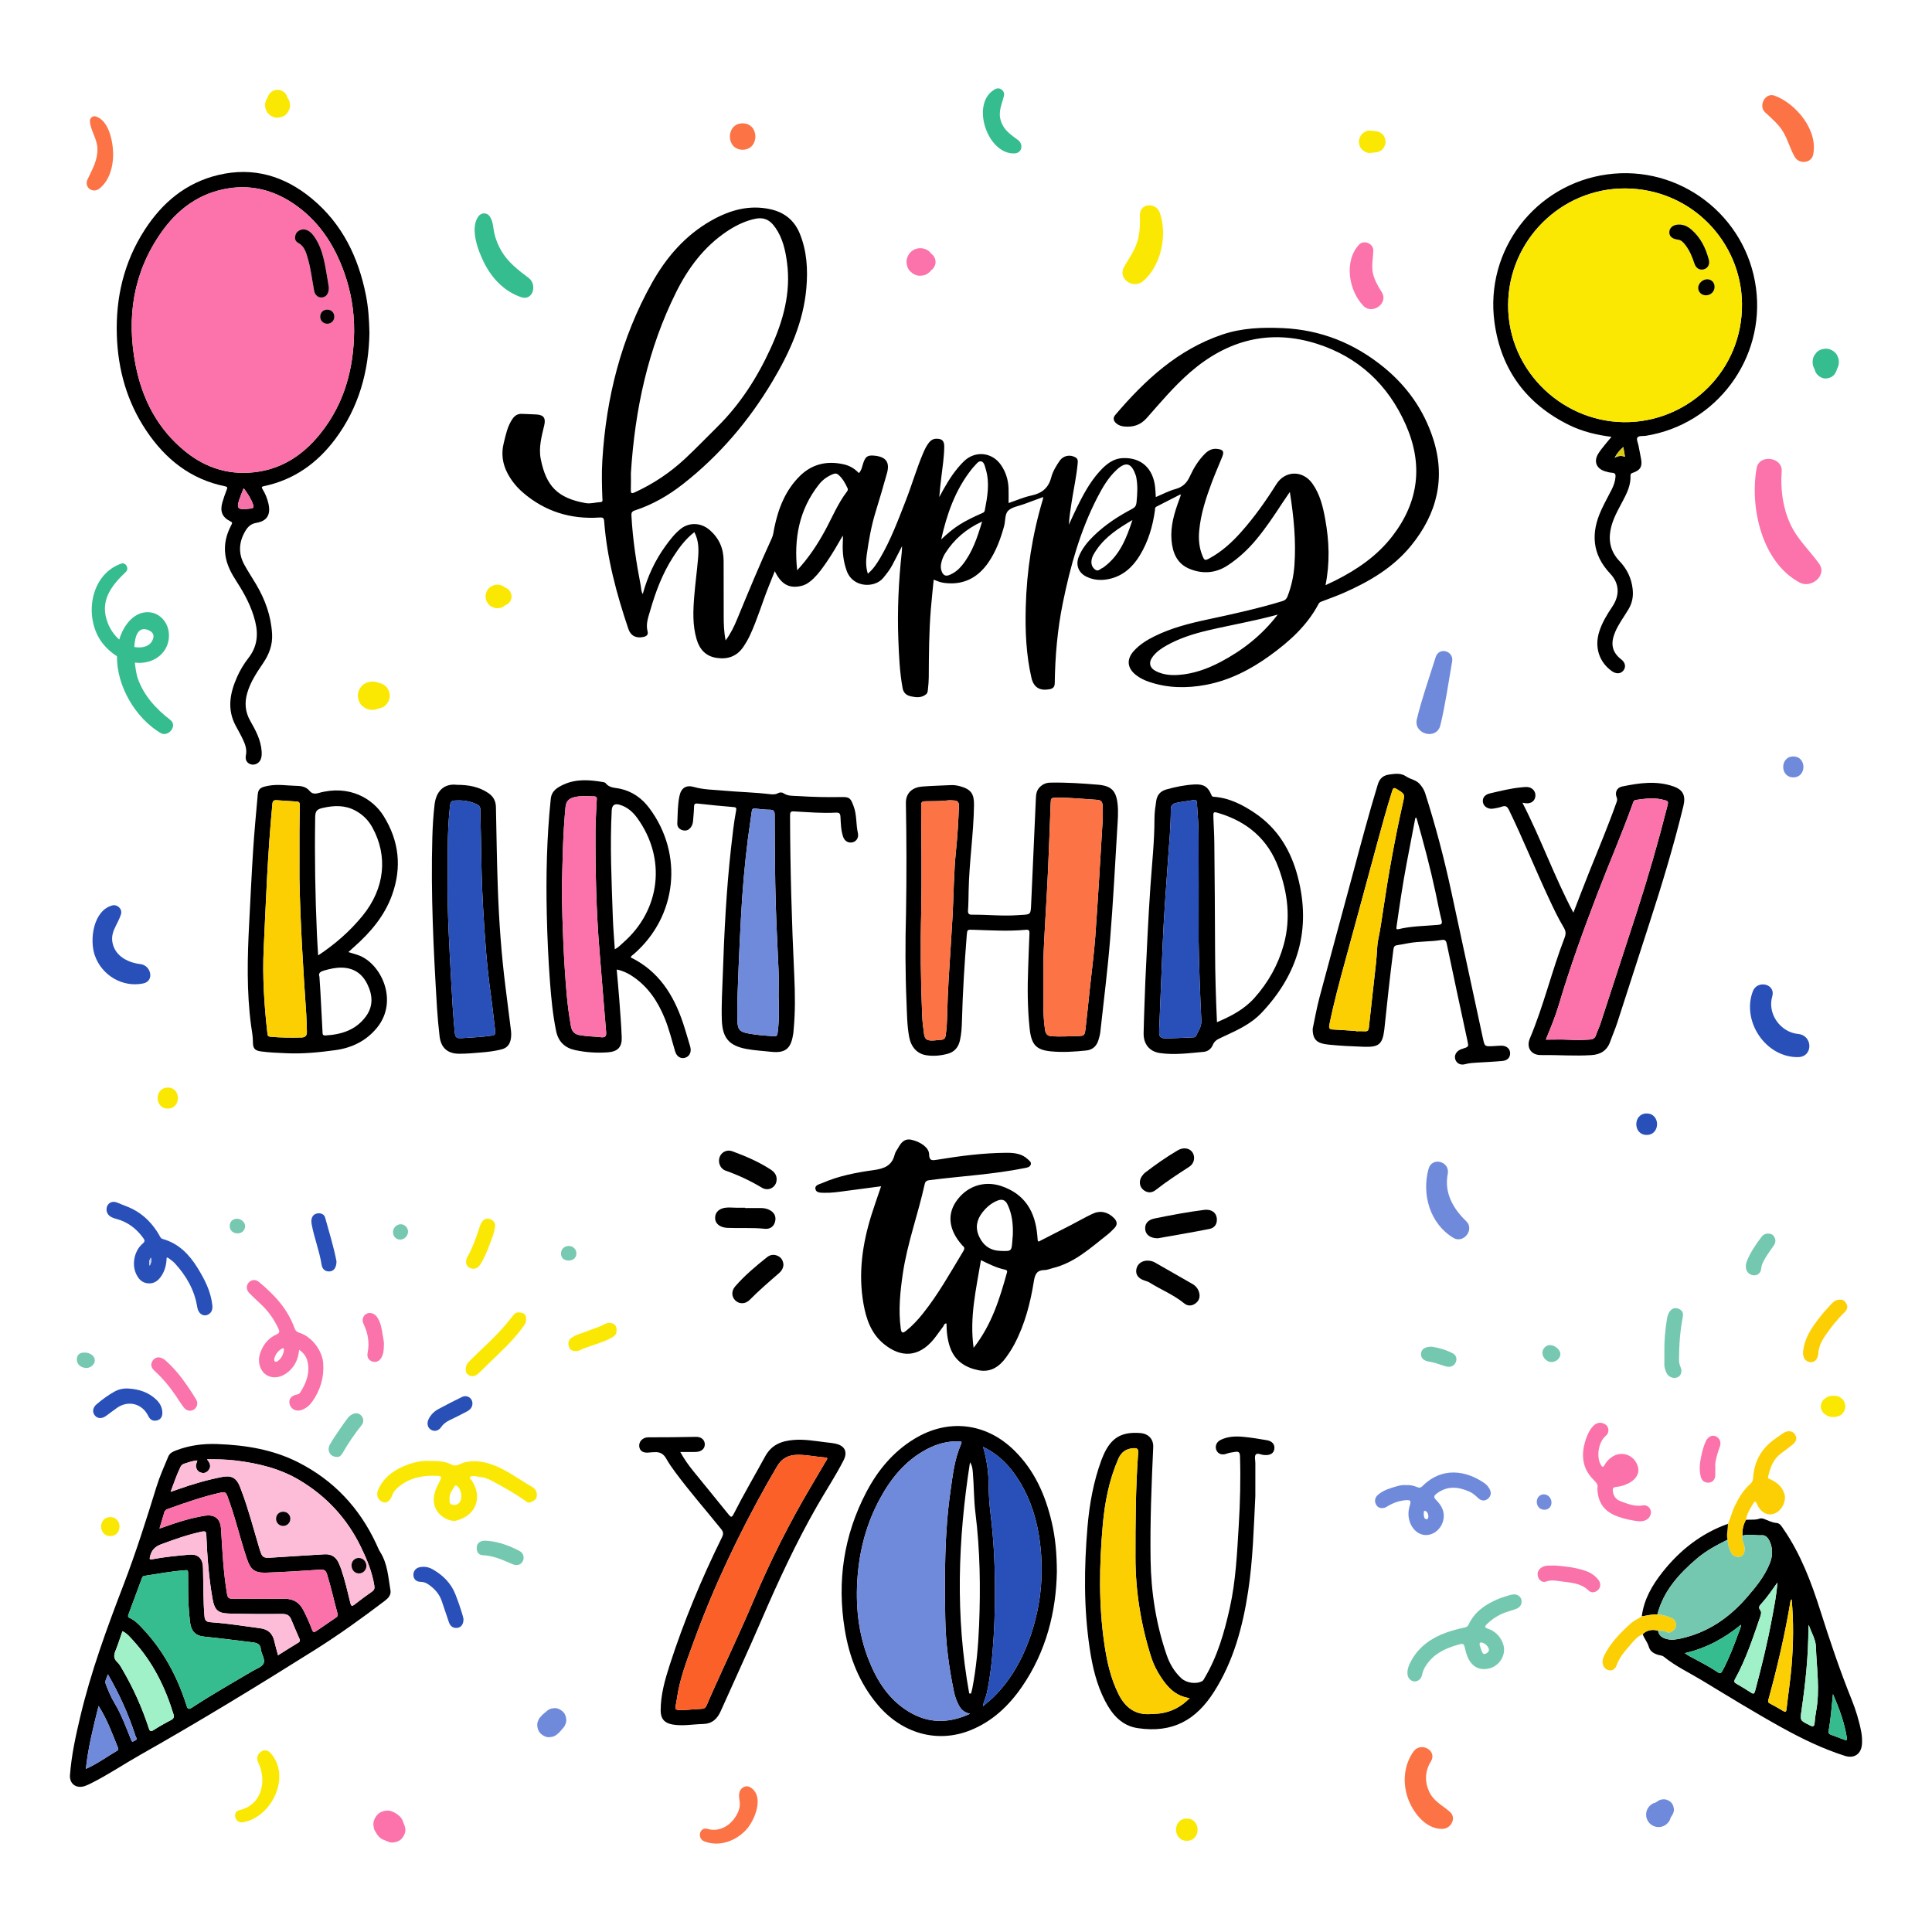 <?xml version="1.0" encoding="utf-8"?>
<!-- Generator: Adobe Illustrator 27.5.0, SVG Export Plug-In . SVG Version: 6.00 Build 0)  -->
<svg version="1.1" xmlns="http://www.w3.org/2000/svg" xmlns:xlink="http://www.w3.org/1999/xlink" x="0px" y="0px"
	 viewBox="0 0 500 500" style="enable-background:new 0 0 500 500;" xml:space="preserve">
<g id="BACKGROUND">
	<rect style="fill:#FFFFFF;" width="500" height="500"/>
</g>
<g id="OBJECTS">
	<g>
		<g>
			<g>
				<g>
					<path d="M479.181,439.8c-3.033-7.514-5.609-15.193-8.061-22.907c-2.369-7.453-5.101-14.711-9.579-21.2
						c-0.473-0.686-0.891-1.488-1.779-1.552c-1.127-0.081-2.071-0.595-3.075-0.98c-0.41-0.158-0.859-0.299-1.255-0.152
						c-1.173,0.436-2.389,0.199-3.58,0.32c-0.696,1.275-1.008,2.635-0.899,4.088l0,0l0,0c1.69-0.443,3.405-0.003,5.112-0.097
						c0.973-0.054,1.672,0.898,2.051,1.851c0.711,1.789,0.633,3.561-0.07,5.352c-1.352,3.443-3.661,6.23-6.044,8.971
						c-4.548,5.228-10.026,8.971-16.869,10.515c-1.257,0.284-2.528,0.505-3.817,0.16c-1.124-0.3-2.002-0.857-2.205-2.118
						c-1.405-0.504-3.086-0.13-3.976,0.883v0c0.378,1.114,1.219,2.044,1.53,3.126c0.362,1.26,1.145,1.758,2.214,2.139
						c0.584,0.208,1.253,0.181,1.76,0.592c3.014,2.448,6.524,4.086,9.818,6.08c6.831,4.135,13.628,8.323,20.618,12.192
						c5.258,2.91,10.639,5.526,16.375,7.35c2.457,0.781,4.272-0.518,4.427-3.088c0.061-1.013,0.012-2.021-0.175-3.028
						C481.159,445.375,480.291,442.55,479.181,439.8z M444.49,432.742c-2.311-1.592-4.849-2.797-7.298-4.154
						c-0.334-0.185-0.646-0.409-1.18-0.751c5.578-1.28,10.234-3.847,14.554-7.354c-0.023,0.8-0.371,1.387-0.592,2
						c-1.211,3.37-2.493,6.709-4.186,9.878C445.441,433.011,445.183,433.219,444.49,432.742z M453.12,438.023
						c-1.202-0.793-2.441-1.532-3.693-2.246c-0.572-0.326-0.766-0.585-0.393-1.256c2.829-5.096,4.622-10.616,6.51-16.096
						c0.193-0.56,0.382-1.227,0.017-1.695c-0.63-0.806-0.128-1.246,0.342-1.771c1.447-1.616,2.681-3.399,4.076-5.389
						c-0.213,3.381-0.87,6.409-1.434,9.449c-1.158,6.241-2.669,12.401-4.31,18.532C454.018,438.365,453.82,438.485,453.12,438.023z
						 M463.651,431.22c-0.307,3.687-0.887,7.34-1.289,11.014c-0.085,0.776-0.227,0.968-0.95,0.523
						c-1.092-0.673-2.227-1.276-3.355-1.888c-0.378-0.205-0.571-0.355-0.425-0.887c2.336-8.483,4.331-17.044,5.769-25.729
						c0.01-0.062,0.088-0.112,0.28-0.344C464.214,419.802,464.126,425.51,463.651,431.22z M469.984,443.025
						c-0.181,0.953-0.29,1.925-0.365,2.893c-0.063,0.81-0.381,1.042-1.109,0.659c-0.103-0.054-0.203-0.115-0.308-0.166
						c-2.335-1.147-2.352-1.149-1.98-3.698c1.045-7.171,1.812-14.365,1.79-21.624c0-0.104,0.027-0.209,0.075-0.568
						c0.701,2,1.798,3.761,1.86,5.559C470.143,431.719,471.055,437.376,469.984,443.025z M477.301,450.247
						c-1.159-0.456-2.329-0.885-3.5-1.312c-0.476-0.174-0.644-0.444-0.55-0.975c0.536-3.032,0.78-6.101,1.116-9.529
						c1.671,3.819,2.971,7.425,3.589,11.255C478.056,450.31,477.925,450.493,477.301,450.247z"/>
					<path style="fill:#75C8B0;" d="M392.872,412.893c-0.682-0.408-1.444-0.282-2.156-0.072c-1.044,0.307-2.097,0.617-3.096,1.042
						c-3.229,1.374-6.019,3.283-7.558,6.598c-0.227,0.488-0.576,0.651-1.071,0.756c-1.599,0.34-3.183,0.745-4.725,1.302
						c-3.782,1.365-6.925,3.537-8.948,7.105c-0.637,1.124-1.167,2.302-1.065,3.648c0.076,1.008,0.832,1.801,1.763,1.875
						c0.897,0.072,1.804-0.627,1.994-1.617c0.188-0.976,0.588-1.839,1.14-2.655c1.876-2.769,4.638-4.173,7.735-5.083
						c2.014-0.592,1.935-0.586,2.389,1.368c0.603,2.6,2.116,4.894,4.894,4.789c3.448,0.006,5.976-3.471,4.792-6.623
						c-0.712-1.895-2.04-3.209-3.961-3.857c-0.763-0.258-0.821-0.488-0.26-1.068c1.045-1.079,2.254-1.902,3.586-2.572
						c1.262-0.635,2.643-0.928,3.957-1.411c0.802-0.295,1.406-0.814,1.499-1.759C393.859,413.862,393.513,413.276,392.872,412.893z
						 M385.188,426.448c0.369,0.736-0.027,1.186-0.629,1.501c-0.664,0.348-0.905-0.169-1.096-0.641
						c-0.215-0.533-0.37-1.091-0.551-1.638c-0.01-0.582,0.22-0.721,0.73-0.541C384.33,425.371,384.86,425.794,385.188,426.448z"/>
					<path style="fill:#708ADB;" d="M364.876,389.531c-0.242,0.821-0.409,1.66-0.365,2.529c0.137,2.754,1.924,4.981,4.177,5.193
						c2.178,0.204,4.315-1.475,4.85-3.897c0.461-2.082-0.466-3.754-1.857-5.154c-0.76-0.765-0.563-1.138,0.172-1.693
						c2.744-2.074,5.586-1.745,8.495-0.449c0.872,0.389,1.535,1.038,2.229,1.669c0.781,0.709,1.704,0.837,2.538,0.104
						c0.806-0.708,0.879-1.599,0.352-2.54c-0.331-0.591-0.775-1.094-1.317-1.47c-4.85-3.366-11.067-4.186-15.964,0.727
						c-0.449,0.45-0.826,0.571-1.428,0.315c-0.898-0.382-1.853-0.595-2.872-0.519c-0.763-0.073-1.537,0.053-2.285,0.268
						c-1.722,0.496-3.467,0.98-4.878,2.154c-0.776,0.646-1.126,1.51-0.65,2.507c0.435,0.911,1.233,1.157,2.158,0.958
						c0.365-0.079,0.702-0.318,1.034-0.514c1.398-0.822,2.899-1.333,4.514-1.472C365.031,388.141,365.212,388.391,364.876,389.531z
						 M368.766,391.013c0.586,0.105,0.843,0.73,0.889,1.333c0.031,0.399-0.108,0.922-0.551,0.822
						c-0.611-0.139-0.591-0.798-0.645-1.326C368.561,391.542,368.326,390.934,368.766,391.013z"/>
					<path style="fill:#FCCF04;" d="M447.073,398.477L447.073,398.477c0.103,1.269,0.444,2.472,1.066,3.579
						c0.426,0.758,1.792,1.103,2.556,0.7c0.669-0.353,0.952-1.526,0.82-2.319c-0.168-1.011-0.85-1.93-0.561-3.021l0,0
						c-0.109-1.452,0.203-2.812,0.899-4.088c0.266-1.669,1.165-3.062,2.04-4.443c0.332-0.523,0.576-0.197,0.785,0.312
						c0.772,1.879,2.504,3.375,4.705,2.439c1.801-0.767,2.968-3.197,2.422-5.018c-0.583-1.944-2.01-2.992-3.702-3.819
						c-0.256-0.125-0.642-0.072-0.524-0.576c0.552-2.347,1.275-4.584,3.371-6.082c0.99-0.708,1.939-1.472,2.897-2.224
						c1.124-0.882,1.32-1.78,0.626-2.781c-0.588-0.848-1.823-0.986-2.888-0.287c-0.83,0.545-1.64,1.122-2.445,1.703
						c-3.39,2.444-5.169,5.785-5.436,9.93c-0.041,0.634-0.225,1.111-0.686,1.518c-1.814,1.602-3.031,3.605-4.073,5.771
						c-0.718,1.492-1.056,3.11-1.767,4.592C447.205,395.737,446.752,397.097,447.073,398.477z"/>
					<path style="fill:#FB72AA;" d="M417.49,391.967c1.679,0.813,3.504,1.263,5.357,1.564c0.966,0.158,1.918,0.316,2.878-0.037
						c1.038-0.382,1.716-1.481,1.503-2.483c-0.189-0.89-1.065-1.597-1.997-1.424c-2.114,0.393-3.989-0.391-5.877-1.09
						c-1.147-0.425-1.791-1.321-1.949-2.555c-0.088-0.686,0.041-1.049,0.872-1.132c1.523-0.152,2.959-0.656,4.208-1.589
						c1.237-0.924,1.773-2.274,1.427-3.566c-0.873-3.254-4.547-4.445-7.128-2.308c-0.603,0.499-1.139,1.069-1.509,1.763
						c-0.383,0.719-0.638,0.603-0.999-0.038c-1.188-2.107-0.593-5.826,1.235-7.432c0.426-0.374,0.734-0.772,0.746-1.383
						c0.018-0.954-0.453-1.54-1.291-1.875c-1.102-0.441-2.014-0.01-2.735,0.772c-0.91,0.987-1.444,2.213-1.859,3.48
						c-1.274,3.892-0.907,7.482,2.155,10.45c0.682,0.661,1.102,1.25,0.876,2.085C413.464,388.306,414.739,390.635,417.49,391.967z"
						/>
					<path style="fill:#010101;" d="M428.925,417.813c1.592-6.099,5.589-10.498,10.22-14.446c2.39-2.038,5.137-3.502,7.929-4.889
						c-0.321-1.38,0.132-2.741,0.105-4.113c-6.885,2.453-12.394,6.789-16.892,12.461c-2.691,3.394-4.842,7.073-5.396,11.486
						C426.227,418.078,427.554,417.771,428.925,417.813z"/>
					<path style="fill:#FBCF04;" d="M429.112,422.05c0.798,0.021,1.58-0.083,2.351,0.375c0.609,0.361,1.811-0.367,2.126-1.134
						c0.388-0.946,0.05-2.036-0.834-2.469c-1.204-0.589-2.484-0.938-3.83-1.009l0,0c-1.37-0.042-2.697,0.265-4.033,0.499
						c-0.933,0.655-2.013,1.067-2.875,1.851c-2.73,2.484-5.315,5.078-6.931,8.472c-0.665,1.398-0.357,2.853,0.748,3.43
						c1.008,0.526,2.102,0.174,2.571-1.142c0.649-1.823,1.805-3.264,3.038-4.656c1.099-1.242,2.058-2.673,3.694-3.334v0
						C426.026,421.92,427.708,421.546,429.112,422.05z"/>
					<path style="fill:#FBCF04;" d="M468.47,352.531c1.131,0.138,2.007-0.796,2.101-2.248c0.112-1.74,0.843-3.234,1.81-4.644
						c1.473-2.146,3.083-4.175,4.954-5.993c0.581-0.565,0.975-1.303,0.587-2.089c-0.336-0.681-0.861-1.307-1.707-1.194
						c-1.034-0.055-1.711,0.518-2.28,1.114c-1.106,1.157-2.16,2.374-3.144,3.636c-2.017,2.587-3.816,5.286-4.154,8.695
						C466.494,351.257,467.189,352.375,468.47,352.531z"/>
					<path style="fill:#75C8B0;" d="M434.337,338.678c-0.993-0.35-1.749,0.013-2.304,0.852c-0.349,0.528-0.511,1.138-0.613,1.752
						c-0.474,2.845-0.731,5.708-0.687,8.595c0,1.052,0.02,2.104-0.007,3.156c-0.02,0.807,0.23,1.542,0.554,2.249
						c0.504,1.102,1.817,1.611,2.857,1.157c0.947-0.413,1.286-1.52,0.77-2.697c-0.274-0.624-0.377-1.251-0.375-1.926
						c0.01-3.703,0.269-7.381,0.981-11.022C435.709,339.794,435.341,339.032,434.337,338.678z"/>
					<path style="fill:#FA72AA;" d="M410.54,406.616c-2.696-0.98-5.516-1.251-7.967-1.452c-1.5,0.042-2.649-0.171-3.666,0.535
						c-0.891,0.619-1.174,1.483-0.84,2.452c0.313,0.908,1.173,1.469,2.032,1.155c1.265-0.462,2.461-0.264,3.675-0.084
						c2.586,0.383,5.283,0.378,7.373,2.419c0.687,0.671,1.68,0.554,2.439-0.171c0.691-0.661,0.748-1.726,0.118-2.55
						C412.882,407.843,411.814,407.079,410.54,406.616z"/>
					<path style="fill:#FB73AA;" d="M445.106,374.35c0.427-1.148-0.105-2.277-1.176-2.685c-0.904-0.344-1.93,0.204-2.431,1.26
						c-0.659,1.386-1.016,2.87-1.312,4.352c-0.32,1.602-0.439,3.245-0.041,4.872c0.26,1.064,1.059,1.645,2.14,1.551
						c0.964-0.084,1.595-0.825,1.624-1.924c0.013-0.468,0.002-0.936,0.002-1.404c0.007,0,0.015,0,0.022,0
						c0-0.663-0.1-1.344,0.021-1.984C444.212,377.012,444.615,375.669,445.106,374.35z"/>
					<path style="fill:#75C8B0;" d="M454.032,330.055c0.996-0.037,1.668-0.683,1.774-1.798c0.06-0.637,0.264-1.192,0.551-1.759
						c0.76-1.499,1.773-2.827,2.717-4.203c0.488-0.712,0.519-1.449,0.103-2.194c-0.335-0.6-0.879-0.854-1.556-0.843
						c-0.789-0.063-1.379,0.367-1.801,0.921c-1.462,1.92-2.802,3.921-3.723,6.173c-0.258,0.632-0.346,1.281-0.231,1.945
						C452.043,329.32,453.015,330.092,454.032,330.055z"/>
					<path style="fill:#75C8B0;" d="M369.787,352.383c0.573,0.11,1.15,0.215,1.709,0.378c0.933,0.273,1.841,0.636,2.781,0.879
						c1.149,0.297,2.148-0.179,2.506-1.173c0.359-0.996-0.017-1.827-0.9-2.276c-1.778-0.902-3.69-1.426-5.338-1.663
						c-1.786-0.017-2.702,0.652-2.779,1.779C367.69,351.437,368.348,352.106,369.787,352.383z"/>
					<path style="fill:#76C8B1;" d="M399.173,350.174c0.06,1.278,1.242,2.394,2.452,2.314c1.255-0.082,2.229-1.028,2.192-2.127
						c-0.037-1.087-1.452-2.267-2.707-2.258C400.067,348.112,399.124,349.12,399.173,350.174z"/>
					<path style="fill:#728BDB;" d="M399.616,390.717c1.116,0.033,1.911-0.746,1.908-1.871c-0.003-1.118-0.862-2.067-1.909-2.11
						c-1.055-0.043-1.889,0.797-1.898,1.911C397.707,389.818,398.502,390.684,399.616,390.717z"/>
					<path style="fill:#75C8B0;" d="M451.515,400.437c0.132,0.793-0.151,1.966-0.82,2.319c-0.764,0.403-2.13,0.058-2.556-0.7
						c-0.621-1.107-0.962-2.31-1.066-3.579h0c-2.792,1.387-5.539,2.852-7.929,4.889c-4.631,3.948-8.628,8.347-10.22,14.446l0,0
						c1.347,0.071,2.626,0.42,3.83,1.009c0.884,0.433,1.223,1.522,0.834,2.469c-0.315,0.767-1.517,1.495-2.126,1.134
						c-0.772-0.458-1.554-0.353-2.351-0.375c0.203,1.26,1.081,1.818,2.205,2.118c1.288,0.344,2.56,0.123,3.817-0.16
						c6.843-1.543,12.321-5.287,16.869-10.515c2.384-2.74,4.693-5.527,6.044-8.971c0.703-1.791,0.781-3.563,0.07-5.352
						c-0.379-0.953-1.078-1.905-2.051-1.851c-1.707,0.094-3.422-0.346-5.112,0.097l0,0
						C450.665,398.507,451.347,399.426,451.515,400.437z"/>
					<path style="fill:#A0F1C7;" d="M459.979,409.572c-1.395,1.99-2.63,3.773-4.076,5.389c-0.47,0.525-0.973,0.965-0.342,1.771
						c0.366,0.467,0.176,1.135-0.017,1.695c-1.888,5.48-3.681,11-6.51,16.096c-0.373,0.671-0.179,0.93,0.393,1.256
						c1.251,0.713,2.491,1.453,3.693,2.246c0.7,0.462,0.898,0.342,1.115-0.471c1.641-6.131,3.152-12.29,4.31-18.532
						C459.109,415.981,459.767,412.953,459.979,409.572z"/>
					<path style="fill:#FBCF04;" d="M463.4,414.254c-1.438,8.685-3.433,17.246-5.769,25.729c-0.146,0.531,0.047,0.682,0.425,0.887
						c1.128,0.612,2.263,1.215,3.355,1.888c0.723,0.445,0.865,0.253,0.95-0.523c0.403-3.674,0.982-7.327,1.289-11.014
						c0.475-5.711,0.563-11.419,0.03-17.31C463.488,414.142,463.41,414.192,463.4,414.254z"/>
					<path style="fill:#A0F0C7;" d="M468.087,420.519c-0.049,0.359-0.076,0.463-0.075,0.568c0.022,7.259-0.745,14.453-1.79,21.624
						c-0.371,2.549-0.355,2.551,1.98,3.698c0.105,0.051,0.205,0.112,0.308,0.166c0.728,0.383,1.046,0.151,1.109-0.659
						c0.076-0.968,0.185-1.939,0.365-2.893c1.071-5.649,0.159-11.306-0.037-16.947C469.884,424.281,468.788,422.519,468.087,420.519
						z"/>
					<path style="fill:#36BD8F;" d="M450.566,420.483c-4.319,3.507-8.975,6.074-14.554,7.354c0.534,0.342,0.846,0.566,1.18,0.751
						c2.449,1.358,4.987,2.562,7.298,4.154c0.693,0.477,0.951,0.269,1.299-0.382c1.693-3.168,2.975-6.508,4.186-9.878
						C450.195,421.87,450.543,421.284,450.566,420.483z"/>
					<path style="fill:#36BB8E;" d="M474.367,438.432c-0.336,3.428-0.581,6.497-1.116,9.529c-0.094,0.53,0.074,0.801,0.55,0.975
						c1.171,0.427,2.341,0.856,3.5,1.312c0.624,0.246,0.755,0.062,0.655-0.561C477.339,445.857,476.038,442.251,474.367,438.432z"/>
				</g>
				<g>
					<path d="M98.421,401.711c-0.413-0.655-0.696-1.392-1.024-2.099c-4.335-9.346-11.017-16.492-20.205-21.157
						c-6.585-3.344-13.729-4.482-21.045-4.74c-3.628-0.128-7.152,0.339-10.554,1.641c-0.85,0.325-1.647,0.658-2.039,1.596
						c-1.081,2.585-2.228,5.147-3.056,7.828c-2.63,8.518-5.32,17.011-8.518,25.344c-4.311,11.234-8.461,22.531-11.236,34.273
						c-1.165,4.932-2.264,9.876-2.645,15.158c-0.058,2.131,1.647,3.412,3.866,2.668c0.514-0.172,1.008-0.414,1.495-0.655
						c4.445-2.202,8.551-4.994,12.861-7.429c15.269-8.626,30.233-17.759,45.077-27.09c6.273-3.943,12.288-8.272,18.187-12.757
						c0.914-0.695,1.677-1.509,1.465-2.732C100.468,408.203,100.321,404.726,98.421,401.711z M30.29,453.1
						c-2.614,1.527-5.061,3.342-8.067,4.69c0.586-5.549,1.92-10.776,3.288-16.289c2.286,3.557,3.562,7.239,5.028,10.833
						C30.684,452.692,30.625,452.904,30.29,453.1z M34.68,450.588c-0.553,0.344-0.645-0.066-0.795-0.44
						c-1.272-3.174-2.451-6.393-4.213-9.342c-0.941-1.574-1.661-3.244-2.297-4.949c-0.316-0.847,0.245-1.602,0.554-2.543
						c2.901,5.003,5.197,10.08,6.959,15.4c0.098,0.295,0.166,0.612,0.325,0.872C35.621,450.257,35.06,450.351,34.68,450.588z
						 M44.192,445.192c-1.524,0.778-3.015,1.633-4.455,2.558c-0.789,0.507-0.993,0.237-1.234-0.5
						c-1.73-5.311-4.004-10.382-6.828-15.202c-0.392-0.67-0.775-1.395-1.333-1.909c-0.969-0.892-0.913-1.776-0.462-2.889
						c0.67-1.651,1.2-3.36,1.806-5.092c1.255,0.59,2.02,1.591,2.853,2.504c4.982,5.461,8.181,11.895,10.334,18.908
						C45.129,444.4,44.969,444.795,44.192,445.192z M68.202,430.52c-0.44,0.894-1.832,1.341-2.836,1.932
						c-5.241,3.084-10.524,6.1-15.614,9.431c-0.974,0.637-1.196,0.409-1.516-0.599c-2.356-7.415-5.96-14.132-11.33-19.833
						c-0.993-1.054-1.984-2.113-3.33-2.717c-0.564-0.253-0.468-0.554-0.296-1.01c1.141-3.026,2.254-6.062,3.378-9.095
						c0.132-0.356,0.199-0.718,0.715-0.799c3.54-0.558,7.068-1.194,10.645-1.465c0.656-0.098,0.661,0.341,0.661,0.801
						c0.001,1.327,0.027,2.653,0.015,3.979c-0.024,2.811,0.145,5.61,0.452,8.404c0.283,2.574,1.328,3.794,3.861,4.033
						c4.113,0.387,8.2,0.975,12.302,1.445c1.26,0.144,2.164,0.488,2.197,1.932c0.001,0.038,0.023,0.074,0.032,0.112
						C67.785,428.243,68.679,429.553,68.202,430.52z M77.226,425.106c-1.739,1.031-3.436,2.131-5.274,3.282
						c-0.343-1.301-0.69-2.486-0.964-3.688c-0.441-1.938-1.584-3.028-3.584-3.299c-4.287-0.581-8.562-1.27-12.881-1.57
						c-1.091-0.076-1.498-0.391-1.601-1.563c-0.329-3.74-0.262-7.484-0.359-11.227c-0.016-0.624-0.001-1.251-0.061-1.871
						c-0.193-1.973-1.442-3.003-3.414-2.83c-3.224,0.283-6.448,0.581-9.629,1.189c-0.818,0.156-0.776-0.018-0.618-0.725
						c0.367-1.641,1.327-2.575,2.882-3.15c3.438-1.271,6.88-2.489,10.477-3.262c1.107-0.238,1.168,0.127,1.207,1.046
						c0.237,5.493,0.634,10.974,1.614,16.397c0.502,2.777,1.329,3.664,4.169,3.749c4.639,0.14,9.284,0.142,13.927,0.115
						c1.148-0.007,1.82,0.372,2.242,1.411c0.674,1.66,1.406,3.296,2.109,4.943C77.64,424.457,77.767,424.785,77.226,425.106z
						 M86.936,418.639c-1.714,1.149-3.416,2.318-5.111,3.494c-0.55,0.382-0.809,0.33-1.065-0.362
						c-0.648-1.753-1.424-3.456-2.282-5.121c-1.014-1.968-2.606-2.896-4.814-2.89c-4.487,0.012-8.974-0.033-13.461-0.009
						c-0.883,0.005-1.277-0.194-1.441-1.17c-0.931-5.552-1.215-11.156-1.546-16.761c-0.172-2.9-1.628-4.002-4.522-3.507
						c-3.546,0.606-6.96,1.684-10.332,2.91c-0.288,0.105-0.583,0.191-1.087,0.355c0.464-1.547,0.877-2.88,1.259-4.221
						c0.135-0.473,0.444-0.674,0.878-0.831c4.545-1.637,9.101-3.229,13.834-4.27c0.941-0.207,1.259,0.042,1.587,0.909
						c2.021,5.326,3.259,10.892,5.071,16.28c0.943,2.805,2.02,3.657,5.007,3.555c4.675-0.159,9.346-0.461,14.013-0.78
						c1.032-0.071,1.416,0.272,1.714,1.214c1.059,3.347,1.772,6.782,2.717,10.157C87.5,418.108,87.343,418.366,86.936,418.639z
						 M96.27,411.909c-1.537,1.066-3.043,2.181-4.512,3.338c-0.697,0.549-0.899,0.371-1.089-0.405
						c-0.714-2.911-1.373-5.839-2.345-8.68c-0.189-0.552-0.411-1.094-0.649-1.626c-0.713-1.595-1.919-2.398-3.698-2.286
						c-4.319,0.273-8.639,0.517-12.956,0.813c-3.096,0.213-3.116,0.249-3.995-2.682c-1.453-4.848-2.707-9.757-4.506-14.497
						c-0.152-0.401-0.289-0.807-0.45-1.204c-0.892-2.197-2.188-2.91-4.515-2.461c-3.871,0.748-7.646,1.845-11.359,3.162
						c-0.585,0.208-1.174,0.404-2.042,0.702c0.884-2.359,1.598-4.484,2.586-6.508c0.253-0.518,0.691-0.715,1.182-0.856
						c1.004-0.289,1.979-0.701,3.146-0.757c-0.111,0.588-0.46,1.071-0.34,1.666c0.128,0.629,0.415,1.105,0.978,1.365
						c0.833,0.384,1.624,0.266,2.221-0.456c0.784-0.949,0.492-1.865-0.363-2.865c2.561-0.025,4.948,0.015,7.328,0.301
						c5.848,0.704,11.507,2.042,16.629,5.102c7.016,4.192,12.331,9.947,15.9,17.318c1.542,3.185,2.891,6.42,3.448,9.946
						C96.98,411.041,96.886,411.481,96.27,411.909z"/>
					<path style="fill:#FAE804;" d="M137.715,384.801c-3.999-2.244-7.597-5.254-12.224-6.313c-1.779-0.407-3.488-0.418-5.265-0.024
						c-1.094,0.242-2.123,1.237-3.313,0.597c-1.719-0.925-3.554-0.973-5.782-0.96c-2.194-0.152-4.605,0.439-6.921,1.474
						c-2.796,1.249-5.07,3.063-6.332,5.95c-0.612,1.4-0.123,2.694,1.223,3.229c0.942,0.375,1.899-0.359,2.369-1.686
						c0.252-0.712,0.668-1.351,1.256-1.885c2.96-2.686,6.52-3.421,10.367-3.238c1.223,0.058,1.272,0.284,0.687,1.42
						c-1.094,2.121-2.098,4.252-1.15,6.773c0.829,2.204,3.734,3.866,5.572,3.368c5.137-1.392,6.71-6.119,3.843-10.437
						c-0.152-0.229-0.623-0.344-0.394-0.741c0.201-0.347,0.596-0.368,0.941-0.327c1.527,0.179,3.069,0.37,4.446,1.097
						c2.982,1.575,5.923,3.222,8.692,5.167c0.453,0.318,1.01,0.874,1.788,0.44c0.606-0.338,1.248-0.532,1.383-1.365
						C139.088,386.199,138.621,385.31,137.715,384.801z M118.785,388.985c-0.605,0.577-1.276,0.584-1.943,0.356
						c-0.665-0.228-0.433-0.911-0.497-1.422c-0.117-1.26,0.623-2.186,1.252-3.141c0.059-0.089,0.193-0.521,0.615-0.253
						C119.466,385.321,119.807,388.011,118.785,388.985z"/>
					<path style="fill:#FA72AA;" d="M76.82,360.907c-1.574,0.321-2.243,1.326-1.816,2.637c0.413,1.269,1.805,1.846,3.163,1.314
						c1.085-0.425,1.945-1.139,2.614-2.079c2.129-2.994,3.129-6.307,2.86-9.999c-0.239-3.291-2.999-6.894-6.137-7.845
						c-0.665-0.202-1.046-0.531-1.277-1.188c-1.759-4.994-5.244-8.677-9.21-11.975c-0.911-0.757-1.996-0.616-2.71,0.213
						c-0.632,0.734-0.587,1.849,0.184,2.636c0.926,0.946,1.888,1.859,2.865,2.753c2.01,1.839,3.548,4.007,4.7,6.472
						c0.342,0.732,0.34,1.143-0.506,1.515c-2.029,0.891-3.331,2.501-4.119,4.546c-0.878,2.28-0.277,4.705,1.451,5.882
						c1.642,1.118,3.945,0.785,5.796-0.814c1.673-1.445,2.516-3.302,2.738-5.652c1.248,0.864,1.924,1.877,2.195,3.143
						c0.632,2.949-0.383,5.506-1.933,7.929C77.474,360.711,77.196,360.83,76.82,360.907z M73.483,349.366
						c-0.154,1.154-0.628,2.149-1.583,2.87c-0.235,0.177-0.511,0.259-0.758,0.106c-0.22-0.136-0.147-0.417-0.152-0.718
						c0.272-1.078,0.914-1.965,1.913-2.585C73.248,348.825,73.546,348.893,73.483,349.366z"/>
					<path style="fill:#2950B8;" d="M54.019,340.114c0.876-0.549,1.028-1.428,0.926-2.362c-0.389-3.581-2.001-6.691-3.855-9.683
						c-2.147-3.465-4.881-6.273-8.962-7.417c-0.588-0.165-0.72-0.67-0.968-1.092c-1.673-2.856-3.888-5.17-6.857-6.672
						c-1.244-0.629-2.589-1.055-3.869-1.616c-1.041-0.457-2.015-0.249-2.565,0.623c-0.539,0.855-0.34,2.091,0.456,2.754
						c0.522,0.435,1.159,0.631,1.8,0.804c2.907,0.785,5.158,2.48,6.912,4.903c0.43,0.594,0.564,0.916-0.124,1.496
						c-2.076,1.751-2.82,5.123-1.783,7.6c0.605,1.445,1.548,2.558,3.232,2.682c1.631,0.12,2.705-0.807,3.519-2.096
						c0.874-1.385,1.192-2.937,1.269-4.632c0.232,0.107,0.423,0.156,0.566,0.267c0.522,0.407,1.087,0.779,1.529,1.262
						c2.977,3.253,5.116,6.947,5.804,11.37C51.319,340.028,52.737,340.917,54.019,340.114z M38.729,327.572
						c-0.211-0.806-0.138-1.402,0.316-2.099C39.249,326.278,39.152,326.871,38.729,327.572z"/>
					<path style="fill:#FAE804;" d="M123.956,355.337c0.697-0.644,1.356-1.329,2.032-1.996c3.198-3.148,6.595-6.106,9.25-9.771
						c0.456-0.629,0.958-1.209,0.903-2.061c0.068-0.74-0.127-1.442-0.881-1.678c-0.765-0.24-1.63-0.364-2.261,0.369
						c-0.665,0.771-1.269,1.594-1.923,2.376c-2.996,3.586-6.556,6.613-9.83,9.925c-0.822,0.832-0.978,2.437-0.338,3.056
						C121.816,356.431,122.836,356.371,123.956,355.337z"/>
					<path style="fill:#2950B8;" d="M24.496,366.261c0.692,0.892,1.814,0.984,2.912,0.204c0.984-0.699,1.928-1.458,2.922-2.142
						c2.931-2.019,6.506-1.055,8.058,2.158c0.448,0.928,1.178,1.367,2.18,1.143c1.015-0.227,1.461-0.969,1.454-1.982
						c-0.009-1.37-0.62-2.499-1.572-3.412c-2.006-1.924-4.49-2.712-7.203-2.878c-1.333-0.088-2.585,0.205-3.723,0.849
						c-1.63,0.923-3.138,2.038-4.561,3.255C24.001,364.277,23.85,365.428,24.496,366.261z"/>
					<path style="fill:#2950B8;" d="M117.872,412.647c-1.148-2.936-3.24-5-5.929-6.525c-1.022-0.58-2.128-0.764-3.276-0.54
						c-1.087,0.212-1.733,1.039-1.684,2.065c0.049,1.045,0.738,1.726,1.947,1.738c0.797,0.008,1.425,0.297,2.043,0.73
						c1.54,1.079,2.736,2.429,3.352,4.234c0.629,1.842,1.228,3.693,1.868,5.531c0.375,1.078,1.234,1.583,2.265,1.394
						c0.933-0.171,1.508-0.969,1.495-2.28c-0.033-0.144-0.092-0.489-0.189-0.823C119.216,416.3,118.581,414.462,117.872,412.647z"/>
					<path style="fill:#FA73AA;" d="M42.868,352.11c-0.532-0.471-1.145-0.81-1.993-0.839c-0.683,0.121-1.267,0.519-1.578,1.269
						c-0.401,0.966,0.093,1.681,0.744,2.275c2.144,1.958,3.964,4.182,5.58,6.585c0.651,0.969,1.257,1.974,1.982,2.884
						c0.715,0.898,1.765,1.039,2.594,0.496c0.815-0.534,1.146-1.652,0.565-2.593C48.511,358.536,46.114,354.986,42.868,352.11z"/>
					<path style="fill:#2950B8;" d="M85.376,329.035c1.024-0.107,1.687-0.948,1.709-2.584c-0.658-3.574-1.87-7.435-2.936-11.329
						c-0.251-0.918-1.144-1.243-2.096-1.08c-1.154,0.197-1.668,1.307-1.399,2.767c0.655,3.56,2.021,6.943,2.581,10.53
						C83.426,328.564,84.297,329.147,85.376,329.035z"/>
					<path style="fill:#FAE804;" d="M126.93,315.533c-0.815-0.352-1.627-0.126-2.209,0.701c-0.431,0.612-0.587,1.307-0.815,1.985
						c-0.804,2.385-1.63,4.764-2.89,6.956c-0.635,1.106-0.515,2.303,0.35,2.842c1.3,0.81,2.446,0.071,2.989-0.843
						c0.912-1.538,1.659-3.167,2.263-4.836c0.581-1.603,1.309-3.178,1.508-4.894C128.272,316.455,127.652,315.845,126.93,315.533z"
						/>
					<path style="fill:#FAE804;" d="M150.817,349.091c2.44-0.956,5.01-1.58,7.34-2.81c0.79-0.417,1.504-0.961,1.402-1.969
						c0.185-1.711-1.562-2.437-3.148-1.589c-1.397,0.746-2.909,1.136-4.349,1.736c-1.403,0.584-2.934,0.86-4.193,1.797
						c-0.862,0.642-0.892,1.449-0.603,2.36c0.267,0.843,0.919,0.985,1.705,1.054C149.698,349.733,150.234,349.32,150.817,349.091z"
						/>
					<path style="fill:#2950B7;" d="M119.534,361.55c-2.03,0.985-4.035,2.021-6.023,3.089c-1.116,0.599-2.02,1.462-2.586,2.621
						c-0.543,1.113-0.273,2.249,0.633,2.773c0.898,0.519,1.953,0.277,2.639-0.73c0.576-0.847,1.352-1.366,2.242-1.797
						c1.47-0.712,2.934-1.438,4.376-2.204c0.821-0.436,1.454-1.057,1.45-2.09C122.264,361.785,120.875,360.9,119.534,361.55z"/>
					<path style="fill:#FA73AB;" d="M96.278,352.328c0.914,0.329,1.764,0.053,2.334-0.829c0.62-0.961,0.719-2.035,0.73-3.292
						c0.101-0.828-0.159-1.788-0.306-2.739c-0.242-1.567-0.49-3.167-1.398-4.539c-0.693-1.047-1.916-1.421-2.835-0.901
						c-0.903,0.511-1.213,1.595-0.705,2.642c1.156,2.383,1.56,4.854,1.036,7.475C94.935,351.135,95.325,351.986,96.278,352.328z"/>
					<path style="fill:#75C8B0;" d="M89.781,367.283c-0.583,0.779-1.152,1.569-1.695,2.376c-0.91,1.355-1.862,2.689-2.673,4.102
						c-0.899,1.567-0.049,3.255,1.742,3.29c0.647,0.11,1.155-0.383,1.515-1.012c1.435-2.502,3.054-4.874,4.852-7.127
						c0.603-0.755,0.67-1.599,0.113-2.369c-0.599-0.829-1.451-0.97-2.396-0.565C90.603,366.25,90.177,366.754,89.781,367.283z"/>
					<path style="fill:#75C8B0;" d="M134.472,401.403c-2.59-1.365-5.315-2.375-8.26-2.641c-0.428,0-0.872-0.072-1.282,0.014
						c-0.985,0.207-1.56,0.802-1.558,1.871c0.002,1.069,0.57,1.805,1.564,1.843c2.768,0.105,5.196,1.236,7.656,2.299
						c1.109,0.479,2.124,0.244,2.653-0.664C135.783,403.201,135.524,401.958,134.472,401.403z"/>
					<path style="fill:#76C8B0;" d="M22.341,354.026c1.129,0.027,2.203-0.931,2.195-1.957c-0.009-1.104-1.13-1.988-2.566-2.026
						c-1.348-0.035-2.052,0.558-2.088,1.761C19.844,353.043,20.894,353.992,22.341,354.026z"/>
					<path style="fill:#76C8B1;" d="M101.707,318.831c-0.009,1.127,0.792,1.981,1.856,1.978c1.107-0.003,2.057-0.994,2.035-2.123
						c-0.02-0.984-0.894-1.851-1.87-1.853C102.654,316.83,101.716,317.757,101.707,318.831z"/>
					<path style="fill:#77C9B1;" d="M149.172,324.338c-0.004-1.021-0.905-1.886-1.966-1.888c-1.161-0.002-2.024,0.837-2.018,1.962
						c0.006,1.125,0.741,1.807,1.955,1.813C148.369,326.232,149.176,325.481,149.172,324.338z"/>
					<path style="fill:#77C8B1;" d="M59.455,317.216c-0.024,1.196,0.798,1.983,2.073,1.983c1.078,0,1.926-0.843,1.909-1.898
						c-0.016-0.996-1.029-1.897-2.129-1.896C60.245,315.407,59.477,316.157,59.455,317.216z"/>
					<path style="fill:#FDBDD8;" d="M93.422,400.393c-3.568-7.37-8.884-13.125-15.9-17.318c-5.121-3.06-10.781-4.398-16.629-5.102
						c-2.38-0.287-4.767-0.327-7.328-0.301c0.855,1,1.147,1.916,0.363,2.865c-0.597,0.723-1.388,0.84-2.221,0.456
						c-0.563-0.26-0.85-0.736-0.978-1.365c-0.121-0.595,0.229-1.078,0.34-1.666c-1.167,0.056-2.142,0.468-3.146,0.757
						c-0.491,0.141-0.93,0.338-1.182,0.856c-0.988,2.024-1.701,4.149-2.586,6.508c0.868-0.298,1.457-0.494,2.042-0.702
						c3.713-1.317,7.488-2.414,11.359-3.162c2.327-0.449,3.623,0.264,4.515,2.461c0.161,0.397,0.298,0.804,0.45,1.204
						c1.799,4.74,3.053,9.649,4.506,14.497c0.879,2.93,0.898,2.894,3.995,2.682c4.317-0.297,8.637-0.54,12.956-0.813
						c1.779-0.112,2.986,0.691,3.698,2.286c0.238,0.533,0.46,1.075,0.649,1.626c0.972,2.841,1.631,5.769,2.345,8.68
						c0.19,0.775,0.392,0.954,1.089,0.405c1.469-1.157,2.975-2.272,4.512-3.338c0.616-0.427,0.71-0.867,0.599-1.57
						C96.312,406.813,94.964,403.577,93.422,400.393z M73.227,394.912c-1.024-0.035-1.811-0.879-1.78-1.909
						c0.031-1.041,0.842-1.797,1.899-1.771c1.037,0.026,1.829,0.859,1.793,1.889C75.102,394.144,74.245,394.946,73.227,394.912z
						 M92.95,407.198c-1.095,0.021-1.935-0.84-1.974-2.022c-0.036-1.093,0.781-1.968,1.85-1.981c1.08-0.012,1.976,0.892,1.995,2.014
						C94.839,406.285,93.998,407.178,92.95,407.198z"/>
					<path style="fill:#36BD8F;" d="M67.505,426.96c-0.033-1.443-0.937-1.787-2.197-1.932c-4.102-0.47-8.188-1.058-12.302-1.445
						c-2.533-0.238-3.578-1.459-3.861-4.033c-0.307-2.794-0.476-5.593-0.452-8.404c0.011-1.326-0.014-2.653-0.015-3.979
						c0-0.46-0.005-0.898-0.661-0.801c-3.577,0.271-7.105,0.907-10.645,1.465c-0.516,0.081-0.583,0.443-0.715,0.799
						c-1.125,3.032-2.237,6.069-3.378,9.095c-0.172,0.456-0.267,0.757,0.296,1.01c1.346,0.604,2.337,1.663,3.33,2.717
						c5.371,5.701,8.974,12.418,11.33,19.833c0.32,1.008,0.542,1.236,1.516,0.599c5.089-3.332,10.373-6.347,15.614-9.431
						c1.004-0.591,2.396-1.038,2.836-1.932c0.476-0.967-0.417-2.277-0.665-3.448C67.529,427.034,67.506,426.997,67.505,426.96z"/>
					<path style="fill:#FB72AA;" d="M84.639,407.436c-0.298-0.942-0.682-1.285-1.714-1.214c-4.667,0.319-9.338,0.621-14.013,0.78
						c-2.987,0.102-4.063-0.751-5.007-3.555c-1.812-5.387-3.05-10.953-5.071-16.28c-0.329-0.867-0.646-1.116-1.587-0.909
						c-4.733,1.04-9.288,2.633-13.834,4.27c-0.434,0.156-0.744,0.358-0.878,0.831c-0.382,1.342-0.795,2.675-1.259,4.221
						c0.505-0.164,0.799-0.251,1.087-0.355c3.372-1.226,6.786-2.303,10.332-2.91c2.894-0.495,4.35,0.607,4.522,3.507
						c0.332,5.604,0.615,11.209,1.546,16.761c0.164,0.976,0.558,1.174,1.441,1.17c4.487-0.024,8.974,0.021,13.461,0.009
						c2.208-0.006,3.8,0.922,4.814,2.89c0.857,1.665,1.634,3.367,2.282,5.121c0.255,0.691,0.514,0.744,1.065,0.362
						c1.695-1.177,3.397-2.345,5.111-3.494c0.408-0.273,0.565-0.531,0.42-1.047C86.41,414.218,85.697,410.783,84.639,407.436z"/>
					<path style="fill:#FDBDD8;" d="M75.358,419.11c-0.422-1.039-1.093-1.417-2.242-1.411c-4.642,0.027-9.287,0.025-13.927-0.115
						c-2.84-0.086-3.667-0.972-4.169-3.749c-0.98-5.422-1.377-10.903-1.614-16.397c-0.04-0.919-0.1-1.284-1.207-1.046
						c-3.597,0.773-7.039,1.991-10.477,3.262c-1.555,0.575-2.515,1.509-2.882,3.15c-0.158,0.707-0.2,0.881,0.618,0.725
						c3.181-0.608,6.405-0.906,9.629-1.189c1.972-0.173,3.221,0.858,3.414,2.83c0.061,0.62,0.045,1.247,0.061,1.871
						c0.097,3.742,0.03,7.487,0.359,11.227c0.103,1.172,0.51,1.487,1.601,1.563c4.319,0.299,8.594,0.989,12.881,1.57
						c2,0.271,3.142,1.362,3.584,3.299c0.274,1.202,0.621,2.387,0.964,3.688c1.838-1.151,3.535-2.251,5.274-3.282
						c0.542-0.321,0.414-0.649,0.242-1.053C76.764,422.406,76.032,420.77,75.358,419.11z"/>
					<path style="fill:#A0F1C8;" d="M34.539,424.661c-0.833-0.913-1.598-1.913-2.853-2.504c-0.606,1.732-1.136,3.441-1.806,5.092
						c-0.451,1.113-0.507,1.997,0.462,2.889c0.558,0.514,0.941,1.238,1.333,1.909c2.823,4.82,5.098,9.891,6.828,15.202
						c0.24,0.738,0.444,1.007,1.234,0.5c1.439-0.925,2.931-1.78,4.455-2.558c0.777-0.397,0.937-0.792,0.681-1.624
						C42.72,436.555,39.521,430.121,34.539,424.661z"/>
					<path style="fill:#6F8ADB;" d="M25.51,441.501c-1.368,5.513-2.701,10.74-3.288,16.289c3.006-1.347,5.453-3.163,8.067-4.69
						c0.336-0.196,0.394-0.408,0.249-0.766C29.072,448.74,27.796,445.059,25.51,441.501z"/>
					<path style="fill:#6F89D8;" d="M34.888,448.714c-1.762-5.32-4.058-10.397-6.959-15.4c-0.309,0.941-0.87,1.696-0.554,2.543
						c0.635,1.705,1.356,3.375,2.297,4.949c1.762,2.949,2.941,6.168,4.213,9.342c0.15,0.374,0.243,0.784,0.795,0.44
						c0.38-0.236,0.941-0.331,0.533-1.001C35.054,449.327,34.986,449.009,34.888,448.714z"/>
					<path style="fill:#C1D1F4;" d="M38.729,327.572c0.422-0.702,0.52-1.295,0.316-2.099
						C38.591,326.17,38.518,326.767,38.729,327.572z"/>
					<path style="fill:#050304;" d="M92.826,403.196c-1.069,0.012-1.886,0.887-1.85,1.981c0.039,1.182,0.879,2.042,1.974,2.022
						c1.048-0.02,1.889-0.913,1.871-1.988C94.802,404.089,93.907,403.184,92.826,403.196z"/>
					<path style="fill:#060304;" d="M73.345,391.232c-1.057-0.026-1.868,0.73-1.899,1.771c-0.031,1.03,0.757,1.874,1.78,1.909
						c1.019,0.034,1.875-0.768,1.911-1.791C75.174,392.091,74.382,391.258,73.345,391.232z"/>
				</g>
			</g>
			<g>
				<path d="M37.817,111.387c4.944,7.405,11.493,12.659,20.433,14.469c0.604,0.122,0.649,0.322,0.436,0.861
					c-0.43,1.084-0.817,2.191-1.139,3.312c-0.66,2.299-0.03,3.858,2.028,4.859c0.619,0.301,0.552,0.496,0.287,0.993
					c-1.293,2.429-1.927,4.985-1.538,7.77c0.356,2.547,1.531,4.726,2.893,6.825c2.089,3.218,3.879,6.549,4.818,10.322
					c0.864,3.473,0.522,6.599-1.737,9.492c-1.171,1.499-2.161,3.148-2.941,4.904c-1.859,4.187-2.656,8.397-0.323,12.692
					c0.65,1.197,1.325,2.386,1.896,3.621c0.574,1.24,1.003,2.526,0.709,3.951c-0.241,1.167,0.239,2.011,1.222,2.333
					c1.007,0.329,2.165-0.203,2.601-1.235c0.294-0.695,0.298-1.427,0.243-2.182c-0.208-2.899-1.544-5.363-2.937-7.807
					c-1.307-2.294-1.526-4.65-0.787-7.207c0.842-2.913,2.497-5.347,4.153-7.8c1.522-2.256,2.435-4.689,2.283-7.461
					c-0.255-4.66-1.787-8.908-4.143-12.889c-1.012-1.709-2.121-3.365-3.067-5.109c-1.584-2.922-1.394-5.844,0.286-8.677
					c0.648-1.094,1.444-1.876,2.864-2.112c2.782-0.462,3.742-2.149,3.124-4.93c-0.299-1.349-0.806-2.607-1.529-3.772
					c-0.337-0.544-0.229-0.673,0.377-0.8c7.736-1.621,13.744-5.921,18.412-12.153c6.163-8.228,8.703-17.647,8.867-27.519
					c-0.075-3.453-0.291-6.602-0.905-9.71c-1.948-9.848-6.129-18.495-13.972-25.006c-7.054-5.856-15.124-8.303-24.219-6.14
					c-8.377,1.992-14.529,7.153-19.101,14.257c-5.335,8.289-7.497,17.469-7.174,27.269C30.531,95.684,32.864,103.968,37.817,111.387
					z M64.873,131.617c-3.585,0.438-3.877,0.086-2.609-3.265c0.229-0.606,0.471-1.207,0.791-2.025
					c1.088,1.476,1.955,2.791,2.471,4.319C65.752,131.313,65.54,131.535,64.873,131.617z M41.754,60.127
					c4.285-6.099,10.011-10.273,17.533-11.409c5.858-0.885,11.331,0.493,16.278,3.725c6.664,4.354,10.844,10.622,13.484,18.002
					c1.763,4.926,2.634,10.016,2.598,15.261c-0.097,9.741-2.531,18.735-8.705,26.461c-4.121,5.156-9.283,8.812-15.923,9.88
					c-7.107,1.143-13.511-0.702-19.083-5.224c-7.129-5.785-11.118-13.481-12.842-22.336C32.699,82.183,34.429,70.552,41.754,60.127z
					"/>
				<path style="fill:#FB73AA;" d="M47.936,116.823c5.572,4.522,11.976,6.366,19.083,5.224c6.639-1.068,11.802-4.724,15.923-9.88
					c6.174-7.725,8.608-16.72,8.705-26.461c0.036-5.245-0.835-10.335-2.598-15.261c-2.641-7.381-6.82-13.648-13.484-18.002
					c-4.947-3.232-10.42-4.61-16.278-3.725c-7.522,1.136-13.248,5.31-17.533,11.409c-7.325,10.425-9.055,22.057-6.66,34.36
					C36.818,103.342,40.807,111.038,47.936,116.823z M86.529,81.924c0.01,1.05-0.76,1.846-1.809,1.868
					c-1.03,0.022-1.85-0.777-1.86-1.813c-0.01-1.054,0.762-1.85,1.805-1.862C85.712,80.106,86.518,80.888,86.529,81.924z
					 M76.532,60.625c0.32-0.865,1.474-1.424,2.422-1.218c0.922,0.2,1.588,0.772,2.146,1.51c2.021,2.669,2.695,5.825,3.268,9.014
					c0.289,1.607,0.534,3.223,0.745,4.506c-0.017,1.554-0.649,2.383-1.679,2.535c-0.999,0.147-1.906-0.49-2.136-1.705
					c-0.529-2.788-0.833-5.624-1.63-8.353c-0.461-1.58-0.871-3.215-2.577-4.101C76.272,62.387,76.223,61.46,76.532,60.625z"/>
				<path style="fill:#F671A8;" d="M63.055,126.327c-0.32,0.817-0.562,1.419-0.791,2.025c-1.268,3.351-0.976,3.703,2.609,3.265
					c0.667-0.081,0.878-0.303,0.653-0.97C65.01,129.118,64.143,127.803,63.055,126.327z"/>
				<path style="fill:#010101;" d="M77.091,62.813c1.706,0.886,2.116,2.521,2.577,4.101c0.797,2.729,1.101,5.565,1.63,8.353
					c0.231,1.215,1.137,1.852,2.136,1.705c1.029-0.152,1.661-0.981,1.679-2.535c-0.211-1.284-0.456-2.899-0.745-4.506
					c-0.573-3.19-1.247-6.345-3.268-9.014c-0.558-0.737-1.224-1.31-2.146-1.51c-0.948-0.205-2.102,0.353-2.422,1.218
					C76.223,61.46,76.272,62.387,77.091,62.813z"/>
				<path style="fill:#050203;" d="M82.86,81.979c0.01,1.036,0.83,1.835,1.86,1.813c1.049-0.022,1.819-0.818,1.809-1.868
					c-0.01-1.036-0.817-1.818-1.863-1.807C83.622,80.129,82.85,80.925,82.86,81.979z"/>
			</g>
			<g>
				<path d="M406.133,110.023c3.383,1.66,7.019,2.536,10.921,3.033c-0.697,0.834-1.284,1.506-1.836,2.205
					c-0.555,0.704-1.131,1.4-1.597,2.162c-1.201,1.963-0.51,3.807,1.676,4.523c0.625,0.205,1.285,0.368,1.938,0.409
					c0.752,0.047,0.913,0.418,0.857,1.061c-0.1,1.144-0.45,2.211-0.967,3.227c-0.9,1.769-1.866,3.507-2.696,5.309
					c-2.753,5.981-2.422,11.513,2.299,16.514c2.409,2.552,2.489,5.622,0.543,8.522c-1.371,2.042-2.651,4.13-3.397,6.501
					c-1.256,3.989-0.036,7.832,3.24,10.176c1.146,0.82,2.314,0.764,3.029-0.145c0.68-0.865,0.524-2.023-0.563-2.862
					c-2.71-2.092-2.66-4.492-1.581-7.078c0.893-2.141,2.316-3.964,3.48-5.941c0.945-1.605,1.261-3.296,1.057-5.161
					c-0.31-2.833-1.458-5.216-3.41-7.261c-2.112-2.212-2.874-4.848-2.36-7.858c0.482-2.823,1.917-5.249,3.222-7.727
					c1.079-2.047,2.09-4.107,1.987-6.51c-0.017-0.39,0.078-0.588,0.522-0.733c2.064-0.677,2.617-1.704,2.178-3.81
					c-0.223-1.068-0.421-2.14-0.622-3.212c-0.136-0.725-0.6-1.686-0.302-2.119c0.375-0.547,1.434-0.341,2.197-0.464
					c18.244-2.935,30.919-19.927,28.508-38.213c-2.477-18.786-19.803-32.015-38.547-29.431
					c-18.584,2.561-31.685,19.618-29.137,38.285C388.438,95.658,395.014,104.566,406.133,110.023z M417.864,118.465
					c0.568-1.06,1.268-1.922,2.256-2.785c0.15,0.902,0.272,1.637,0.421,2.535C419.524,117.823,418.691,118.006,417.864,118.465z
					 M420.58,48.768c17.22,0.095,30.081,13.9,30.243,29.826c0.175,17.176-13.383,30.024-29.07,30.637
					c-16.722,0.653-31.575-12.901-31.448-30.408C390.425,62.232,403.983,48.72,420.58,48.768z"/>
				<path style="fill:#FAE803;" d="M421.753,109.231c15.687-0.613,29.245-13.461,29.07-30.637
					c-0.162-15.926-13.023-29.731-30.243-29.826c-16.597-0.048-30.155,13.464-30.275,30.055
					C390.178,96.33,405.031,109.884,421.753,109.231z M443.732,74.266c-0.015,1.224-1.043,2.192-2.297,2.164
					c-1.097-0.025-1.945-0.862-1.946-1.922c-0.001-1.172,1.18-2.274,2.396-2.235C442.975,72.309,443.746,73.14,443.732,74.266z
					 M434.525,58.109c1.191-0.007,2.203,0.47,3.088,1.212c2.487,2.084,3.831,4.864,4.637,7.923c0.321,1.219-0.327,2.232-1.356,2.474
					c-1.068,0.251-1.984-0.298-2.385-1.525c-0.559-1.712-1.233-3.364-2.347-4.794c-0.497-0.638-1.018-1.272-1.932-1.381
					c-1.511-0.18-2.275-0.896-2.214-2.005C432.079,58.875,433.097,58.101,434.525,58.109z"/>
				<path style="fill:#DBCC18;" d="M417.864,118.465c0.827-0.459,1.66-0.643,2.678-0.25c-0.149-0.898-0.271-1.633-0.421-2.535
					C419.132,116.543,418.431,117.405,417.864,118.465z"/>
				<path style="fill:#010102;" d="M434.231,62.017c0.914,0.109,1.435,0.743,1.932,1.381c1.114,1.43,1.788,3.082,2.347,4.794
					c0.401,1.228,1.316,1.776,2.385,1.525c1.029-0.242,1.677-1.255,1.356-2.474c-0.806-3.059-2.15-5.838-4.637-7.923
					c-0.885-0.742-1.897-1.218-3.088-1.212c-1.428-0.008-2.446,0.766-2.509,1.903C431.955,61.121,432.719,61.837,434.231,62.017z"/>
				<path style="fill:#040302;" d="M439.489,74.508c0.001,1.06,0.849,1.897,1.946,1.922c1.254,0.028,2.281-0.94,2.297-2.164
					c0.014-1.126-0.757-1.957-1.847-1.993C440.669,72.234,439.487,73.337,439.489,74.508z"/>
			</g>
		</g>
		<g>
			<path style="fill:#FB73AA;" d="M241.787,66.511c-0.155-0.304-0.459-0.616-0.8-0.857c-0.097-0.127-0.194-0.255-0.291-0.382
				c-0.6-0.657-1.647-1.045-2.522-1.045c-0.915,0-1.876,0.398-2.522,1.045c-0.619,0.619-1.083,1.632-1.045,2.522
				c0.039,0.922,0.343,1.881,1.045,2.522c0.682,0.623,1.572,1.085,2.522,1.045c0.302-0.039,0.603-0.077,0.905-0.116
				c0.474-0.105,0.886-0.318,1.237-0.638c0.293-0.186,0.523-0.434,0.725-0.712c0.21-0.149,0.397-0.32,0.536-0.54
				c0.334-0.438,0.574-0.995,0.55-1.561C242.106,67.344,241.992,66.912,241.787,66.511z"/>
			<path style="fill:#FAE803;" d="M300.127,54.978c-0.956-2.644-5.144-2.47-5.115,0.659c0.023,2.442,0.037,4.747-0.736,7.097
				c-0.745,2.268-2.132,4.215-3.325,6.261c-1.85,3.174,2.329,5.936,4.91,3.74C300.545,68.749,302.185,60.671,300.127,54.978z"/>
			<path style="fill:#36BD8F;" d="M136.848,71.955c-2.73-2.066-5.372-4.046-7.117-7.066c-0.818-1.415-1.447-2.934-1.804-4.533
				c-0.345-1.548-0.259-2.914-1.131-4.276c-0.756-1.18-2.284-1.124-3.05,0c-2.159,3.168-0.018,8.815,1.538,11.917
				c2.026,4.038,5.23,7.426,9.553,8.901C137.989,77.975,139.058,73.628,136.848,71.955z"/>
			<path style="fill:#36BD8F;" d="M44.098,186.334c-3.745-2.909-6.843-6.242-8.456-10.795c-0.237-0.669-0.555-2.24-0.746-4.058
				c0.98,0.115,1.981,0.092,2.983-0.115c3.608-0.742,6.134-3.75,5.823-7.502c-0.25-3.018-2.632-5.591-5.797-5.427
				c-3.65,0.189-6.126,3.862-7.036,7.081c-1.293-1.125-2.295-2.6-2.93-4.175c-2.281-5.66,0.744-9.664,4.652-13.355
				c0.882-0.833-0.014-2.548-1.22-2.126c-8.225,2.882-9.735,14.251-4.854,20.58c1.017,1.319,2.304,2.49,3.752,3.38
				c-0.084,7.806,4.856,16.038,11.268,19.873C43.542,190.894,46.034,187.837,44.098,186.334z M38.467,163.097
				c1.396,0.594,1.616,1.692,0.778,2.984c-0.939,1.446-2.89,1.643-4.484,1.363C34.925,164.413,35.844,161.981,38.467,163.097z"/>
			<path style="fill:#FB73AA;" d="M470.764,145.85c-2.539-3.512-5.659-6.321-7.486-10.343c-1.924-4.236-2.513-8.92-2.18-13.527
				c0.267-3.693-5.82-4.533-6.483-0.836c-1.81,10.094,1.304,24.428,11.202,29.653C468.721,152.33,472.991,148.932,470.764,145.85z"
				/>
			<path style="fill:#708ADB;" d="M371.542,170.082c-1.656,5.312-3.544,10.61-4.858,16.017c-0.955,3.926,5.124,5.541,6.083,1.595
				c1.317-5.418,2.075-11.002,3.045-16.492C376.302,168.428,372.398,167.335,371.542,170.082z"/>
			<path style="fill:#2950B8;" d="M465.379,267.592c-4.639-0.433-8.038-5.271-6.723-9.712c0.967-3.267-3.871-4.387-5.03-1.319
				c-2.939,7.776,3.384,17.187,11.753,17.017C469.298,273.498,469.159,267.945,465.379,267.592z"/>
			<path style="fill:#2950B8;" d="M36.396,249.523c-2.95-0.342-6.07-1.78-7.073-4.77c-1.134-3.379,1.116-5.25,1.99-8.176
				c0.399-1.337-0.946-2.598-2.252-2.252c-4.919,1.306-5.955,8.857-4.52,12.948c1.814,5.169,7.164,8.337,12.499,7.247
				C40.092,253.896,39.043,249.83,36.396,249.523z"/>
			<path style="fill:#FAE803;" d="M100.441,178.388c-0.384-0.751-1.263-1.383-2.067-1.589c-0.271-0.07-0.542-0.139-0.813-0.208
				c-0.412-0.146-0.841-0.231-1.286-0.202c-0.975,0.064-1.878,0.363-2.586,1.071c-0.634,0.634-1.11,1.674-1.071,2.586
				c0.041,0.945,0.352,1.928,1.071,2.586c0.26,0.198,0.52,0.397,0.78,0.595c0.561,0.315,1.163,0.474,1.806,0.476
				c0.445,0.029,0.875-0.057,1.286-0.202c0.271-0.07,0.542-0.139,0.813-0.209c0.269-0.109,0.537-0.218,0.806-0.328
				c0.414-0.216,0.744-0.518,0.988-0.904c0.214-0.215,0.359-0.469,0.437-0.761c0.198-0.39,0.289-0.808,0.273-1.254
				C100.853,179.464,100.706,178.906,100.441,178.388z"/>
			<path style="fill:#FAE803;" d="M357.779,34.744c-0.196-0.149-0.391-0.299-0.587-0.448c-0.422-0.237-0.875-0.356-1.359-0.358
				l-1.248-0.148c-0.687-0.082-1.586,0.385-2.05,0.849c-0.503,0.503-0.88,1.327-0.849,2.05c0.032,0.749,0.279,1.529,0.849,2.05
				c0.528,0.483,1.305,0.938,2.05,0.849l1.248-0.148c0.366,0.014,0.709-0.061,1.028-0.224c0.354-0.11,0.659-0.304,0.917-0.582
				c0.477-0.477,0.835-1.259,0.806-1.945C358.554,35.978,358.32,35.239,357.779,34.744z"/>
			<path style="fill:#FAE803;" d="M74.956,26.402c-0.094-0.424-0.285-0.792-0.569-1.107l-0.016-0.092
				c-0.086-0.211-0.171-0.421-0.257-0.632c-0.17-0.325-0.406-0.583-0.708-0.775c-0.443-0.338-1.006-0.581-1.579-0.556
				c-0.455,0.019-0.893,0.135-1.299,0.342c-0.544,0.278-1.139,1.007-1.245,1.621c-0.003,0.016-0.006,0.032-0.008,0.049
				c-0.426,0.553-0.682,1.309-0.682,1.971c0,0.83,0.361,1.701,0.947,2.287c0.561,0.561,1.48,0.982,2.287,0.947
				c0.836-0.036,1.705-0.311,2.287-0.947c0.565-0.618,0.984-1.426,0.947-2.287C75.026,26.949,74.991,26.675,74.956,26.402z"/>
			<path style="fill:#FC7346;" d="M29.214,38.447c-0.265-2.915-1.336-7.32-4.433-8.323c-0.72-0.233-1.553,0.42-1.516,1.17
				c0.125,2.522,1.868,4.477,1.945,7.153c0.088,3.057-1.315,5.323-2.556,7.981c-0.967,2.072,1.365,3.744,3.099,2.36
				C28.708,46.429,29.542,42.048,29.214,38.447z"/>
			<path style="fill:#FC7346;" d="M459.258,24.754c-2.43-0.891-4.251,2.633-2.469,4.303c1.739,1.63,3.533,3.089,4.754,5.176
				c1.199,2.05,1.766,4.394,2.974,6.427c1.096,1.846,4.236,1.644,4.721-0.617C470.583,33.78,464.863,26.809,459.258,24.754z"/>
			<path style="fill:#FC7346;" d="M192.191,31.921c-4.402,0-4.404,6.832,0,6.832C196.594,38.753,196.596,31.921,192.191,31.921z"/>
			<path style="fill:#36BD8F;" d="M263.476,36.254c-1.889-1.43-3.65-2.5-4.429-4.895c-0.807-2.479,0.221-4.221,0.773-6.562
				c0.308-1.306-1.074-2.358-2.253-1.732c-6.546,3.474-2.115,16.952,4.998,16.637C264.545,39.614,264.895,37.328,263.476,36.254z"/>
			<path style="fill:#FB73AA;" d="M357.584,75.577c-0.997-1.556-1.996-3.274-2.322-5.116c-0.328-1.856,0.096-3.718,0.152-5.581
				c0.056-1.85-2.442-2.919-3.716-1.539c-3.946,4.276-2.649,11.931,1.166,15.83C355.181,81.538,359.435,78.466,357.584,75.577z"/>
			<path style="fill:#708ADB;" d="M379.435,316.021c-3.41-3.264-5.715-7.378-4.756-12.22c0.637-3.218-4.084-4.526-4.972-1.304
				c-1.824,6.622,0.376,14.233,6.424,17.861C378.779,321.948,381.686,318.177,379.435,316.021z"/>
			<path style="fill:#FAE803;" d="M43.426,281.46c-3.506,0-3.508,5.441,0,5.441C46.932,286.901,46.934,281.46,43.426,281.46z"/>
			<path style="fill:#FAE803;" d="M132.399,154.349c-0.044-1.028-0.683-1.983-1.684-2.297c-0.641-0.55-1.48-0.83-2.371-0.715
				c-0.69,0.089-1.266,0.38-1.777,0.847c-0.54,0.493-0.928,1.434-0.897,2.166c0.033,0.259,0.066,0.518,0.1,0.777
				c0.09,0.407,0.273,0.761,0.548,1.062c0.223,0.352,0.524,0.627,0.902,0.825l0.736,0.299c0.685,0.211,1.683,0.083,2.289-0.299
				c0.16-0.101,0.287-0.231,0.426-0.351C131.638,156.377,132.443,155.379,132.399,154.349z"/>
			<path style="fill:#708ADB;" d="M145.663,442.959c-0.583-0.533-1.346-0.929-2.159-0.894c-0.258,0.033-0.516,0.066-0.774,0.099
				c-0.532,0.141-0.993,0.406-1.385,0.795c-0.245,0.206-0.489,0.412-0.734,0.618c-0.253,0.214-0.456,0.43-0.661,0.691
				c-0.315,0.292-0.534,0.638-0.659,1.038c-0.184,0.362-0.268,0.75-0.253,1.164c0,0.764,0.339,1.678,0.912,2.202
				c0.595,0.544,1.372,0.948,2.202,0.912l0.79-0.101c0.543-0.144,1.013-0.414,1.412-0.811c0.263-0.206,0.477-0.407,0.691-0.661
				c0.206-0.245,0.412-0.489,0.618-0.734c0.309-0.286,0.524-0.625,0.646-1.018c0.181-0.355,0.263-0.735,0.248-1.141
				C146.558,444.369,146.225,443.473,145.663,442.959z"/>
			<path style="fill:#FB73AA;" d="M104.472,471.876c-0.035-0.076-0.071-0.152-0.106-0.229c-0.082-0.29-0.189-0.57-0.33-0.819
				c-0.363-0.639-0.899-1.087-1.506-1.472c-0.173-0.11-0.351-0.213-0.526-0.319l-0.864-0.351c-0.456-0.137-0.913-0.156-1.369-0.059
				c-0.316,0.001-0.612,0.079-0.888,0.234c-0.462,0.144-0.862,0.398-1.199,0.761c-0.431,0.472-0.748,1.02-0.937,1.631
				c-0.137,0.456-0.156,0.912-0.059,1.369c0.021,0.471,0.157,0.911,0.41,1.32c0.107,0.175,0.212,0.351,0.319,0.526
				c0.373,0.603,0.823,1.175,1.472,1.506c0.252,0.129,0.512,0.23,0.777,0.311c0.09,0.042,0.181,0.084,0.271,0.126
				c0.266,0.108,0.532,0.216,0.799,0.325c0.422,0.126,0.844,0.144,1.265,0.054c0.703-0.09,1.438-0.382,1.93-0.92
				c0.399-0.436,0.691-0.943,0.866-1.508C105.056,473.521,104.827,472.641,104.472,471.876z"/>
			<path style="fill:#FC7346;" d="M375.252,468.926c-2.02-1.792-4.242-2.717-5.427-5.34c-1.159-2.567-1.018-5.32,0.469-7.695
				c1.793-2.865-2.618-5.244-4.51-2.561c-2.47,3.505-2.839,8.076-1.414,12.075c1.323,3.715,4.705,8.117,9.067,7.901
				C375.51,473.203,377.009,470.485,375.252,468.926z"/>
			<path style="fill:#FAE803;" d="M307.147,470.635c-3.716,0-3.717,5.766,0,5.766C310.862,476.402,310.864,470.635,307.147,470.635z
				"/>
			<path style="fill:#FC7346;" d="M194.159,462.546c-1.111-0.661-2.356,0.048-2.744,1.157c-0.424,1.213,0.163,2.325,0.041,3.561
				c-0.126,1.268-0.737,2.482-1.502,3.483c-1.634,2.136-4.18,3.343-6.831,2.576c-2.107-0.609-2.796,2.466-0.845,3.224
				c3.837,1.491,8.157-0.072,10.852-3.029C195.365,471.065,197.941,464.797,194.159,462.546z"/>
			<path style="fill:#2950B8;" d="M426.159,288.165c-3.579,0-3.581,5.555,0,5.555C429.738,293.72,429.74,288.165,426.159,288.165z"
				/>
			<path style="fill:#FAE803;" d="M476.772,362.047c-0.194-0.148-0.387-0.296-0.581-0.443c-0.418-0.235-0.866-0.353-1.345-0.355
				c-0.338-0.029-0.635-0.05-0.976-0.007c-0.54,0.069-0.962,0.276-1.391,0.578c-0.394,0.227-0.704,0.537-0.931,0.931
				c-0.213,0.38-0.321,0.787-0.322,1.223c0.001,0.435,0.109,0.843,0.322,1.223c0.227,0.394,0.537,0.704,0.931,0.931
				c0.428,0.301,0.853,0.509,1.391,0.578c0.344,0.044,0.636,0.022,0.976-0.007c0.734-0.062,1.389-0.26,1.926-0.798
				c0.473-0.473,0.827-1.247,0.798-1.926C477.54,363.269,477.308,362.537,476.772,362.047z"/>
			<path style="fill:#FAE803;" d="M28.549,392.619c-3.17,0-3.172,4.92,0,4.92C31.72,397.539,31.721,392.619,28.549,392.619z"/>
			<path style="fill:#FAE803;" d="M69.952,453.609c-1.59-1.738-4.145,0.457-3.17,2.414c2.358,4.732,1.079,11.065-4.752,12.412
				c-2.088,0.482-1.216,3.523,0.832,3.173C70.356,470.328,75.499,459.672,69.952,453.609z"/>
			<path style="fill:#708ADB;" d="M433.165,467.967c-0.072-0.561-0.305-1.147-0.734-1.539c-0.348-0.318-0.752-0.551-1.203-0.69
				c-0.585-0.181-1.466-0.076-1.983,0.259c-0.258,0.167-0.517,0.334-0.777,0.499c-0.017,0.004-0.034,0.008-0.051,0.012
				c-1.113,0.264-2.012,1.204-2.299,2.299c-0.287,1.098,0.036,2.292,0.839,3.094c0.803,0.803,1.996,1.126,3.094,0.839
				c1.095-0.286,2.035-1.186,2.299-2.299c0.004-0.017,0.008-0.034,0.012-0.051c0.165-0.26,0.332-0.519,0.499-0.777
				c0.086-0.212,0.173-0.425,0.259-0.637C433.223,468.64,433.237,468.303,433.165,467.967z"/>
			<path style="fill:#708ADB;" d="M464.109,195.772c-3.489,0-3.49,5.414,0,5.414C467.598,201.186,467.599,195.772,464.109,195.772z"
				/>
			<path style="fill:#36BD8F;" d="M475.896,93.732c-0.003-0.036-0.005-0.072-0.008-0.107c0.017-0.451-0.075-0.873-0.276-1.267
				c-0.136-0.436-0.375-0.813-0.717-1.13c-0.588-0.588-1.552-1.029-2.397-0.993c-0.876,0.037-1.788,0.326-2.397,0.993
				c-0.184,0.241-0.368,0.482-0.552,0.723c-0.292,0.52-0.439,1.078-0.441,1.675c-0.003,0.036-0.006,0.072-0.008,0.107
				c0.002,0.598,0.15,1.157,0.442,1.679c0.012,0.02,0.029,0.034,0.041,0.054c0.028,0.1,0.057,0.2,0.085,0.3
				c0.181,0.638,0.548,1.164,1.074,1.565c0.492,0.376,1.119,0.646,1.757,0.619c0.507-0.022,0.993-0.15,1.445-0.381
				c0.671-0.343,1.185-1.095,1.386-1.803c0.028-0.1,0.057-0.2,0.085-0.3c0.012-0.02,0.029-0.034,0.041-0.054
				C475.747,94.889,475.894,94.33,475.896,93.732z"/>
		</g>
		<g>
			<path d="M135.354,127.485c5.703,4.913,12.359,6.946,19.817,6.445c0.858-0.058,1.122,0.106,1.189,0.991
				c0.721,9.592,3.203,18.795,6.269,27.861c0.6,1.776,1.992,2.457,3.866,2.068c0.819-0.17,1.326-0.577,1.099-1.437
				c-0.511-1.932,0.181-3.678,0.697-5.469c1.395-4.85,3.169-9.537,5.916-13.802c1.52-2.36,3.164-4.623,5.491-6.42
				c1.2,2.25,1.148,4.588,0.949,6.915c-0.276,3.224-0.716,6.434-0.975,9.659c-0.301,3.737-0.471,7.484,0.613,11.152
				c0.785,2.658,2.407,4.422,5.259,4.828c2.887,0.41,5.225-0.459,6.885-2.946c0.63-0.944,1.197-1.916,1.674-2.945
				c1.926-4.144,3.19-8.541,4.892-12.77c0.493-1.225,0.981-2.451,1.519-3.796c1.672,3.452,3.81,4.581,6.942,3.795
				c1.256-0.315,2.239-1.074,3.139-1.954c1.318-1.289,2.373-2.79,3.409-4.305c1.485-2.172,2.795-4.45,4.116-6.753
				c0.061,0.63,0.019,1.232-0.008,1.835c-0.113,2.517,0.161,4.966,1.038,7.359c1.59,4.338,7.233,4.454,9.427,1.769
				c0.842-1.031,1.67-2.063,2.299-3.233c0.837-1.559,1.625-3.145,2.575-4.995c-0.034,0.719-0.031,1.133-0.075,1.542
				c-0.821,7.575-1.185,15.169-0.883,22.785c0.165,4.167,0.341,8.337,1.106,12.456c0.237,1.276,1.058,1.864,2.205,2.107
				c1.36,0.288,2.732,0.406,3.896-0.573c0.404-0.339,0.408-0.921,0.46-1.415c0.103-0.969,0.194-1.944,0.2-2.917
				c0.033-5.892,0.058-11.785,0.538-17.662c0.207-2.535,0.486-5.064,0.738-7.654c0.622,0.242,1.082,0.46,1.565,0.599
				c0.484,0.139,0.988,0.234,1.489,0.288c4.843,0.517,8.487-1.49,11.16-5.414c1.931-2.835,3.092-6.018,4.007-9.304
				c0.382-1.373,0.129-3.152,1.108-4.055c1.01-0.932,2.682-1.15,4.068-1.669c1.611-0.602,3.227-1.191,4.962-1.83
				c-0.062,0.354-0.073,0.508-0.116,0.652c-2.736,9.129-4.185,18.463-4.425,27.984c-0.154,6.097,0.106,12.168,1.476,18.141
				c0.573,2.498,2.149,3.438,4.664,2.977c0.984-0.181,1.357-0.623,1.372-1.639c0.101-6.954,0.698-13.856,2.089-20.687
				c1.928-9.467,4.497-18.716,8.957-27.348c1.327-2.568,2.778-5.062,4.912-7.065c2.6-2.441,3.989-1.676,5.054,1.515
				c0.061,0.184,0.084,0.38,0.119,0.572c0.381,2.096,0.237,4.187,0.033,6.293c-0.082,0.848-0.392,1.292-1.13,1.68
				c-3.639,1.913-7.066,4.149-10.014,7.041c-1.565,1.535-2.954,3.23-3.79,5.289c-0.88,2.168-0.108,4.192,1.969,5.213
				c1.86,0.914,3.841,1.029,5.828,0.607c3.637-0.772,6.16-3.088,8.019-6.162c2.148-3.552,3.309-7.461,3.879-11.558
				c0.05-0.358-0.06-0.784,0.403-1.018c2.071-1.044,4.132-2.108,6.236-3.186c0.015,0.19,0.043,0.268,0.022,0.33
				c-0.137,0.405-0.283,0.808-0.431,1.21c-1.235,3.35-2.248,6.749-1.931,10.378c0.288,3.3,1.47,6.121,4.787,7.426
				c3.361,1.322,6.658,1.076,9.729-0.934c2.828-1.852,5.274-4.135,7.433-6.73c2.449-2.945,4.569-6.125,6.662-9.324
				c0.607-0.927,1.24-1.837,2.009-2.973c1.025,6.51,1.641,12.743,1.182,19.035c-0.199,2.729-0.776,5.394-1.766,7.964
				c-0.262,0.68-0.625,1.044-1.343,1.262c-6.274,1.907-12.664,3.325-19.072,4.685c-4.811,1.021-9.575,2.209-14.019,4.404
				c-1.971,0.973-3.823,2.125-5.319,3.76c-2.012,2.199-1.787,4.509,0.582,6.329c1,0.768,2.124,1.304,3.312,1.709
				c4.817,1.642,9.729,1.71,14.676,0.785c6.142-1.149,11.562-3.937,16.576-7.557c5.067-3.659,9.669-7.783,12.64-13.422
				c0.241-0.456,0.628-0.533,1.015-0.683c1.814-0.708,3.66-1.344,5.44-2.128c6.629-2.918,12.803-6.51,17.467-12.232
				c6.773-8.307,9.04-17.589,5.64-27.905c-2.399-7.279-6.697-13.352-12.635-18.216c-7.63-6.25-16.349-9.756-26.24-10.188
				c-5.285-0.231-10.53-0.048-15.616,1.672c-11.525,3.898-20.036,11.8-27.71,20.816c-0.663,0.779-0.44,1.537,0.257,2.156
				c0.566,0.503,1.279,0.737,2.032,0.816c2.314,0.242,4.263-0.365,5.863-2.182c3.584-4.068,7.083-8.228,11.184-11.8
				c9.61-8.371,20.617-11.319,32.86-7.419c10.723,3.415,18.42,10.581,22.991,20.931c4.533,10.265,3.418,19.908-3.441,28.822
				c-3.942,5.122-9.126,8.677-14.836,11.539c-0.779,0.391-1.573,0.75-2.491,1.185c1.168-5.808,0.951-11.426-0.064-17.031
				c-0.593-3.274-1.357-6.503-3.337-9.279c-2.494-3.496-7.071-3.409-9.319,0.173c-2.742,4.367-5.715,8.562-9.15,12.418
				c-2.375,2.667-4.993,5.045-8.154,6.762c-1.176,0.639-1.316,0.587-1.835-0.681c-0.846-2.067-1.032-4.229-0.833-6.432
				c0.394-4.353,1.744-8.465,3.261-12.523c0.832-2.225,1.805-4.398,2.689-6.604c0.572-1.426,0.249-1.896-1.29-2.077
				c-1.281-0.151-2.267,0.369-3.143,1.232c-1.723,1.696-2.954,3.751-3.945,5.902c-0.789,1.714-1.848,2.745-3.698,3.252
				c-1.736,0.476-3.363,1.351-5.099,2.077c-0.059-0.9-0.089-1.674-0.165-2.443c-0.49-4.954-3.572-7.81-8.307-7.639
				c-2.627,0.095-4.474,1.667-6.124,3.495c-2.509,2.778-4.244,6.053-5.878,9.382c-0.706,1.439-1.353,2.907-2.027,4.362
				c0.108-1.942,0.4-3.826,0.691-5.71c0.522-3.389,1.273-6.742,1.59-10.163c0.054-0.586,0.095-1.156-0.545-1.536
				c-1.417-0.841-3.2-0.495-4.132,0.884c-0.897,1.327-1.769,2.731-2.161,4.256c-0.714,2.779-2.417,4.137-5.15,4.716
				c-1.992,0.422-3.893,1.27-5.898,1.95c0-1.387,0.041-2.633-0.009-3.875c-0.089-2.19-0.729-4.221-1.988-6.025
				c-2.272-3.255-6.569-3.709-9.464-1.002c-0.596,0.557-1.141,1.176-1.666,1.802c-1.929,2.302-3.392,4.903-4.807,7.558
				c0.117-1.675,0.323-3.322,0.511-4.971c0.309-2.711,0.765-5.41,0.775-8.147c0.005-1.483-0.63-2.033-2.111-1.986
				c-0.807,0.025-1.396,0.429-1.873,1.042c-0.58,0.745-1.004,1.582-1.375,2.442c-1.776,4.117-2.998,8.438-4.631,12.61
				c-1.96,5.008-3.831,10.049-6.56,14.71c-0.876,1.497-1.826,2.945-3.217,4.121c-0.563-1.709-0.508-3.364-0.281-4.971
				c0.516-3.664,1.155-7.309,2.238-10.863c1.034-3.391,2.055-6.786,2.998-10.202c0.777-2.816-0.259-4.282-3.454-4.529
				c-1.622-0.125-2.128,0.322-2.668,1.861c-0.314,0.895-0.408,1.893-1.159,2.672c-1.07-1.144-2.344-1.9-3.811-2.245
				c-4.339-1.02-8.276-0.151-11.465,2.997c-3.733,3.685-5.577,8.385-6.613,13.442c-0.18,0.875-0.238,1.777-0.621,2.608
				c-3.197,6.938-6.105,14-9.021,21.06c-0.755,1.827-1.613,3.619-2.951,5.44c-0.464-2.31-0.504-4.409-0.499-6.518
				c0.011-4.683-0.008-9.366-0.02-14.049c-0.008-3.27-1.194-5.972-3.733-8.106c-2.163-1.818-5.2-1.95-7.415-0.165
				c-1.533,1.236-2.722,2.785-3.871,4.363c-2.736,3.758-4.658,7.909-5.91,12.465c-0.431-0.671-0.372-1.359-0.495-1.995
				c-1.168-6.052-2.107-12.134-2.435-18.3c-0.039-0.738,0.117-1.085,0.867-1.329c4.574-1.489,8.689-3.866,12.457-6.815
				c9.419-7.371,17.047-16.332,23.161-26.579c4.468-7.489,8.029-15.348,8.788-24.183c0.411-4.779,0.142-9.52-1.692-14.042
				c-1.413-3.482-4.006-5.555-7.674-6.351c-5.469-1.187-10.434,0.248-15.151,2.896c-6.811,3.824-11.731,9.545-15.475,16.235
				c-7.968,14.239-11.825,29.677-12.81,45.89c-0.199,3.275-0.116,6.552,0.011,9.828c0.015,0.391,0.208,0.915-0.491,0.954
				c-1.282,0.072-2.555,0.49-3.84,0.263c-7.288-1.286-10.229-4.436-11.617-11.383c-0.597-2.991,0.226-5.886,0.903-8.767
				c0.427-1.816-0.123-2.657-1.992-2.787c-1.245-0.086-2.495-0.087-3.741-0.155c-1.123-0.061-1.876,0.399-2.518,1.344
				c-1.289,1.897-1.702,4.073-2.237,6.223c-0.681,2.736-0.321,5.333,0.985,7.821C132.364,124.421,133.714,126.073,135.354,127.485z
				 M285.79,146.671c-0.156,0.117-0.308,0.255-0.485,0.324c-0.578,0.228-1.068,0.956-1.784,0.482
				c-0.813-0.538-1.147-1.377-1.049-2.335c0.11-1.081,0.703-1.967,1.296-2.841c2.347-3.455,5.766-5.635,9.306-7.717
				C291.561,139.176,289.858,143.636,285.79,146.671z M315.902,171.296c-3.439,1.81-7.049,3.116-10.977,3.38
				c-1.939,0.13-3.826-0.061-5.594-0.894c-1.872-0.881-2.196-2.345-0.902-3.976c0.935-1.178,2.161-2.019,3.458-2.749
				c3.324-1.872,6.92-3.012,10.61-3.886c5.948-1.409,11.987-2.412,18.18-4.113C326.56,164.418,321.591,168.302,315.902,171.296z
				 M251.456,121.441c0.193-0.244,0.391-0.488,0.609-0.71c0.561-0.574,1.141-1.514,1.901-1.318c0.75,0.194,0.927,1.276,1.159,2.055
				c1.063,3.572,0.411,7.107-0.269,10.64c-0.103,0.534-0.524,0.622-0.906,0.792c-1.889,0.838-3.753,1.724-5.515,2.812
				c-1.765,1.091-3.316,2.444-4.854,3.883C245.042,133.036,247.219,126.789,251.456,121.441z M243.565,145.851
				c0.189-0.965,0.545-1.867,1.073-2.694c2.3-3.603,5.4-6.283,9.534-8.186c-1.255,4.208-2.559,8.096-5.218,11.363
				c-0.894,1.098-1.971,1.971-3.316,2.497c-0.925,0.361-1.497,0.027-1.871-0.808C243.453,147.324,243.42,146.594,243.565,145.851z
				 M211.97,125.346c0.96-1.213,2.195-2.085,3.642-2.66c0.578-0.23,1.02-0.145,1.482,0.281c1.03,0.948,1.674,2.137,2.251,3.38
				c0.152,0.328,0.073,0.571-0.139,0.848c-2.382,3.12-3.853,6.753-5.713,10.168c-1.995,3.663-4.3,7.112-7.183,10.226
				C205.425,139.464,206.772,131.908,211.97,125.346z M163.259,126.734c0.058-1.558,0.016-3.119,0.016-4.282
				c1.05-16.592,4.43-32.198,11.689-46.797c3.086-6.207,7.159-11.714,13.013-15.677c2.111-1.429,4.365-2.577,6.844-3.218
				c2.658-0.687,4.284-0.086,5.866,2.185c1.882,2.703,2.572,5.819,2.995,9.012c1.043,7.87-1.022,15.167-4.25,22.206
				c-3.469,7.565-7.881,14.484-13.867,20.38c-2.775,2.734-5.465,5.555-8.322,8.211c-3.862,3.592-8.18,6.471-12.97,8.669
				C163.402,127.823,163.226,127.627,163.259,126.734z"/>
			<path d="M282.729,314.135c-1.883,0.89-3.692,1.935-5.544,2.892c-2.811,1.452-5.631,2.886-8.408,4.307
				c-0.157-0.197-0.207-0.23-0.211-0.267c-0.044-0.466-0.078-0.933-0.12-1.399c-0.544-6.141-3.246-10.705-9.368-12.733
				c-4.529-1.5-9.091,0.135-11.745,4.166c-2.237,3.398-1.693,7.294,1.536,10.999c0.103,0.118,0.195,0.251,0.317,0.345
				c0.537,0.414,0.424,0.843,0.116,1.352c-3.345,5.524-6.474,11.188-10.536,16.246c-1.274,1.586-2.648,3.078-4.253,4.352
				c-0.901,0.715-1.241,0.617-1.401-0.581c-0.637-4.76-0.158-9.467,0.532-14.172c1.159-7.915,3.968-15.425,5.669-23.206
				c0.175-0.8,0.64-0.942,1.308-1.027c8.212-1.042,16.501-1.483,24.639-3.127c0.601-0.121,1.151-0.215,1.436-0.748
				c0.354-0.66-0.219-1.062-0.606-1.44c-1.579-1.541-3.563-1.767-5.65-1.753c-6.014,0.042-11.952,0.817-17.871,1.788
				c-1.198,0.197-2.104,0.397-2.118-1.424c-0.013-1.673-2.202-3.207-4.53-3.724c-1.835-0.407-2.683,0.694-3.438,2.022
				c-0.335,0.588-0.787,1.156-0.941,1.793c-0.697,2.89-2.718,3.65-5.421,4.024c-4.533,0.628-9.059,1.482-13.298,3.346
				c-0.754,0.331-2.019,0.491-1.782,1.591c0.21,0.975,1.36,0.911,2.262,0.937c1.888,0.053,3.742-0.229,5.602-0.48
				c2.977-0.402,5.956-0.788,9.125-1.207c-0.884,2.611-1.728,4.957-2.474,7.335c-2.367,7.555-3.488,15.243-2.077,23.128
				c0.708,3.957,1.995,7.678,5.271,10.356c4.558,3.726,9.085,3.332,12.832-1.162c0.899-1.078,1.66-2.269,2.523-3.378
				c0.221-0.285,0.25-0.84,0.845-0.768c0.022,2.163,0.239,4.286,0.977,6.315c1.255,3.449,3.992,5.136,7.381,5.796
				c3.077,0.599,5.335-0.943,7.065-3.341c0.79-1.095,1.534-2.239,2.164-3.432c2.707-5.125,4.13-10.672,5.038-16.343
				c0.285-1.78,0.81-2.813,2.752-2.826c0.708-0.004,1.412-0.33,2.12-0.503c5.637-1.376,9.772-5.215,14.147-8.652
				c0.652-0.512,1.244-1.109,1.821-1.708c0.857-0.89,0.706-1.752-0.123-2.595C286.722,313.637,284.752,313.179,282.729,314.135z
				 M260.604,329.321c-1.88,6.76-3.91,13.453-8.633,19.499c-1.112-7.945,0.668-15.2,1.897-22.698c2.113,1.039,4.067,2.01,6.22,2.462
				C260.484,328.666,260.745,328.813,260.604,329.321z M262.121,319.523c-0.052,0.663-0.086,1.079-0.117,1.495
				c-0.206,2.839-0.205,2.818-3.122,2.713c-2.622-0.095-4.413-1.392-5.488-3.721c-1.047-2.267-0.634-4.365,0.884-6.278
				c1.05-1.323,2.3-2.407,3.9-3.03c1.153-0.449,1.992-0.164,2.556,0.994C261.981,314.26,262.201,316.986,262.121,319.523z"/>
			<g>
				<g>
					<path style="fill:#010101;" d="M314.901,315.228c-0.177-1.463-1.451-2.341-3.254-2.112c-4.334,0.552-8.626,1.361-12.905,2.236
						c-1.722,0.352-2.557,1.447-2.349,2.924c0.187,1.331,1.36,2.196,3.264,2.19c4.265-0.762,8.827-1.522,13.362-2.422
						C314.395,317.772,315.079,316.697,314.901,315.228z"/>
					<path style="fill:#010101;" d="M308.607,332.292c-3.24-1.874-6.493-3.726-9.746-5.578c-0.552-0.314-1.167-0.437-1.799-0.467
						c-1.538-0.031-2.724,0.855-2.974,2.222c-0.255,1.394,0.515,2.438,2.141,2.941c0.443,0.137,0.903,0.281,1.291,0.524
						c2.95,1.844,6.223,3.144,8.947,5.374c0.897,0.734,1.961,0.713,2.901,0.033c0.985-0.713,1.294-1.721,0.95-2.901
						C310.042,333.492,309.443,332.775,308.607,332.292z"/>
					<path style="fill:#010101;" d="M304.798,297.708c-2.92,1.708-5.689,3.655-8.375,5.714c-0.365,0.279-0.686,0.647-0.941,1.032
						c-0.759,1.148-0.622,2.578,0.332,3.411c1.049,0.916,2.215,0.944,3.281,0.107c2.747-2.157,5.662-4.064,8.59-5.955
						c0.843-0.544,1.326-1.302,1.346-2.324C309.028,297.564,306.871,296.495,304.798,297.708z"/>
				</g>
				<g>
					<path style="fill:#010101;" d="M197.174,307.374c1.746,1.051,3.789-0.16,3.817-2.102c0.047-1.177-0.605-1.977-1.503-2.568
						c-3.094-2.036-6.49-3.469-9.941-4.751c-1.444-0.536-2.844,0.212-3.31,1.502c-0.489,1.352,0.141,3.005,1.529,3.497
						C191.054,304.116,194.182,305.572,197.174,307.374z"/>
					<path style="fill:#010101;" d="M194.008,336.415c2.422-2.449,5.023-4.692,7.625-6.939c0.657-0.568,1.057-1.279,1.123-2.159
						c-0.071-0.938-0.428-1.73-1.276-2.195c-1.014-0.556-2.09-0.466-2.949,0.22c-2.932,2.339-5.817,4.746-8.28,7.592
						c-1.041,1.203-0.921,2.721,0.092,3.664C191.338,337.525,192.899,337.536,194.008,336.415z"/>
					<path d="M185.071,315.106c-0.026,1.565,1.203,2.579,3.195,2.665c3.215,0.14,6.435-0.098,9.651,0.236
						c1.307,0.136,2.358-0.525,2.684-1.883c0.339-1.409-0.297-2.428-1.571-3.041c-0.661-0.318-1.38-0.442-2.118-0.439
						c-1.351,0.006-2.702,0.002-4.053,0.002c0-0.03,0-0.059,0-0.089c-0.779,0-1.558,0.007-2.337-0.002
						c-0.779-0.008-1.561-0.078-2.337-0.039C186.273,312.612,185.096,313.614,185.071,315.106z"/>
				</g>
			</g>
			<g>
				<g>
					<path d="M262.391,375.277c-7.296-7.1-17.065-8.199-25.743-2.91c-5.488,3.344-9.454,8.112-12.402,13.72
						c-5.896,11.216-7.655,23.147-5.626,35.614c1.169,7.187,3.745,13.815,8.504,19.467c6.313,7.499,15.516,10.069,24.082,6.593
						c5.6-2.272,9.837-6.256,13.226-11.161c6.352-9.194,8.896-19.542,9.084-29.808c-0.02-4.839-0.398-8.873-1.323-12.839
						C270.542,386.886,267.687,380.431,262.391,375.277z M235.228,443.004c-5.135-3.098-8.202-7.876-10.361-13.309
						c-2.792-7.025-3.505-14.351-2.913-21.825c0.551-6.951,2.337-13.578,5.635-19.747c2.877-5.383,6.595-10.016,12.086-12.971
						c2.615-1.408,5.4-2.202,8.396-2.143c0.475,0.009,1-0.056,0.652,0.735c-1.718,3.907-2.166,8.104-2.759,12.265
						c-1.546,10.848-1.5,21.768-1.335,32.683c0.097,6.44,0.942,12.816,2.252,19.124c0.262,1.26,0.695,2.47,1.314,3.611
						c0.565,1.042,1.365,1.766,2.859,2.091C245.444,446.106,240.248,446.033,235.228,443.004z M253.384,420.71
						c-0.227,5.489-0.718,10.959-1.77,16.363c-0.082,0.418-0.219,0.825-0.331,1.238c-0.151-0.022-0.303-0.044-0.454-0.066
						c-3.601-19.851-2.934-39.698,0.208-59.81c0.516,0.807,0.624,1.348,0.732,2.592c0.303,3.494,0.238,7.009,0.672,10.498
						C253.647,401.222,253.787,410.961,253.384,420.71z M266.238,424.644c-2.024,5.461-4.893,10.381-9.044,14.501
						c-0.82,0.815-1.747,1.522-2.813,2.441c0.214-1.348,0.77-2.321,1.003-3.398c1.051-4.85,1.471-9.779,1.782-14.709
						c0.268-4.24,0.332-8.494,0.322-12.748c-0.015-6.361-0.352-12.694-1.139-19.009c-0.308-2.471-0.475-4.973-0.491-7.463
						c-0.021-3.257-0.456-6.43-1.433-9.802c4.223,2.025,7.104,5.15,9.393,8.878c2.96,4.82,4.583,10.111,5.298,15.689
						C270.24,407.794,269.318,416.336,266.238,424.644z"/>
					<path style="fill:#708ADB;" d="M248.195,441.426c-0.619-1.141-1.052-2.351-1.314-3.611c-1.311-6.308-2.155-12.684-2.252-19.124
						c-0.165-10.915-0.211-21.835,1.335-32.683c0.593-4.161,1.041-8.358,2.759-12.265c0.348-0.791-0.177-0.725-0.652-0.735
						c-2.996-0.059-5.78,0.735-8.396,2.143c-5.491,2.956-9.209,7.589-12.086,12.971c-3.298,6.169-5.084,12.797-5.635,19.747
						c-0.592,7.473,0.121,14.8,2.913,21.825c2.159,5.432,5.226,10.211,10.361,13.309c5.021,3.029,10.217,3.102,15.826,0.514
						C249.56,443.193,248.76,442.469,248.195,441.426z"/>
					<path style="fill:#2950B8;" d="M263.818,383.336c-2.289-3.727-5.17-6.853-9.393-8.878c0.977,3.372,1.412,6.545,1.433,9.802
						c0.016,2.489,0.183,4.992,0.491,7.463c0.788,6.316,1.124,12.649,1.139,19.009c0.01,4.254-0.055,8.508-0.322,12.748
						c-0.311,4.93-0.731,9.858-1.782,14.709c-0.233,1.077-0.789,2.05-1.003,3.398c1.066-0.919,1.993-1.627,2.813-2.441
						c4.151-4.12,7.02-9.041,9.044-14.501c3.08-8.308,4.002-16.851,2.878-25.619C268.401,393.447,266.778,388.156,263.818,383.336z"
						/>
				</g>
				<g>
					<path d="M327.869,372.725c-1.996-0.345-4-0.67-6.015-0.868c-2.028-0.199-4.07-0.136-5.953,0.787
						c-1.104,0.542-1.513,1.651-1.103,2.64c0.411,0.992,1.443,1.387,2.66,0.925c0.708-0.269,1.433-0.337,2.162-0.459
						c0.941-0.159,1.259,0.093,1.292,1.124c0.187,5.974,0.039,11.94-0.324,17.9c-0.436,7.159-0.752,14.339-2.322,21.371
						c-1.404,6.288-3.157,12.464-6.487,18.066c-0.177,0.297-0.336,0.674-0.608,0.833c-1.524,0.891-4.083,0.554-5.454-0.717
						c-1.783-1.653-2.996-3.713-3.776-5.976c-2.767-8.027-4.05-16.316-4.174-24.794c-0.142-9.68,0.241-19.347,0.685-29.013
						c0.097-2.118-1.249-3.511-3.363-3.673c-4.86-0.372-7.526,1.219-9.505,5.676c-0.19,0.427-0.37,0.859-0.531,1.298
						c-2.061,5.599-3.108,11.398-3.611,17.333c-0.889,10.49-0.988,20.956,0.565,31.395c0.702,4.72,1.767,9.346,3.98,13.622
						c1.826,3.528,4.303,6.432,8.467,7.049c9.101,1.35,15.127-2.155,19.759-9.445c5.025-7.908,7.404-16.782,8.799-25.935
						c1.248-8.186,1.453-16.465,1.869-24.721c0.002-2.81,0-5.619,0.003-8.428c0.001-0.775-0.281-1.791,0.101-2.263
						c0.443-0.546,1.426,0.089,2.183,0.098c0.039,0,0.078,0.007,0.117,0.01c1.421,0.118,2.329-0.431,2.505-1.514
						C329.977,373.868,329.296,372.972,327.869,372.725z M300.23,443.429c-0.732,0.1-1.479,0.084-2.217,0.151
						c-4.131,0.375-6.795-1.63-8.561-5.186c-2.038-4.105-2.995-8.505-3.651-12.992c-1.492-10.21-1.304-20.452-0.408-30.688
						c0.514-5.876,1.63-11.641,4.002-17.109c0.768-1.772,1.962-2.667,3.897-2.813c1.116-0.084,1.327,0.247,1.253,1.275
						c-0.646,8.991-0.701,17.997-0.689,27.006c0.012,8.839,1.415,17.454,4.094,25.866c0.557,1.749,1.388,3.387,2.383,4.93
						c1.774,2.75,3.876,5.092,7.553,5.614C305.663,441.739,303.173,443.028,300.23,443.429z"/>
					<path style="fill:#FCCF03;" d="M300.333,433.87c-0.995-1.543-1.827-3.181-2.383-4.93c-2.679-8.411-4.082-17.027-4.094-25.866
						c-0.012-9.009,0.042-18.016,0.689-27.006c0.074-1.028-0.137-1.36-1.253-1.275c-1.935,0.146-3.128,1.042-3.897,2.813
						c-2.372,5.467-3.488,11.232-4.002,17.109c-0.896,10.235-1.085,20.478,0.408,30.688c0.656,4.486,1.612,8.887,3.651,12.992
						c1.766,3.556,4.43,5.561,8.561,5.186c0.738-0.067,1.485-0.051,2.217-0.151c2.943-0.402,5.433-1.69,7.657-3.945
						C304.21,438.962,302.107,436.62,300.333,433.87z"/>
				</g>
				<g>
					<path d="M216.228,373.618c-0.872-0.191-1.771-0.257-2.66-0.368c-2.746-0.34-5.486-0.831-8.268-0.583
						c-3.098,0.277-5.632,1.218-7.309,4.299c-2.698,4.958-5.572,9.823-8.123,14.863c-0.5,0.987-0.734,0.836-1.321,0.106
						c-3.004-3.74-6.059-7.439-9.078-11.167c-1.22-1.506-2.352-3.078-3.421-4.998c1.482,0,2.727,0.023,3.971-0.006
						c1.445-0.034,2.339-0.77,2.382-1.897c0.042-1.128-0.834-2.043-2.246-2.013c-4.134,0.089-8.267,0.128-12.402,0.123
						c-1.468-0.002-2.468,1.166-2.316,2.387c0.153,1.233,1.137,1.766,2.764,1.523c0.382-0.057,0.776-0.034,1.163-0.065
						c1.371-0.108,2.346,0.401,3.043,1.644c0.703,1.254,1.536,2.443,2.395,3.6c3.745,5.044,7.889,9.769,11.828,14.658
						c0.604,0.749,0.634,1.275,0.213,2.13c-5.275,10.698-9.854,21.685-13.523,33.042c-1.236,3.827-2.339,7.686-2.342,11.756
						c-0.002,2.131,0.962,3.268,3.028,3.641c2.65,0.478,5.285-0.065,7.929-0.124c2.359-0.052,3.686-1.311,4.589-3.337
						c3.469-7.787,7.068-15.518,10.445-23.344c4.385-10.161,9.017-20.192,14.522-29.803c2.246-3.921,4.747-7.693,6.807-11.72
						C219.424,375.759,218.667,374.152,216.228,373.618z M213.829,378.001c-1.314,2.25-2.638,4.495-3.968,6.736
						c-5.665,9.55-10.618,19.458-14.938,29.685c-3.178,7.524-6.695,14.896-10.035,22.347c-0.684,1.527-1.367,3.054-2.022,4.593
						c-0.262,0.615-0.655,0.872-1.338,0.892c-1.285,0.036-2.567,0.171-3.85,0.264c-3.738,0.151-2.909,0.111-2.497-2.872
						c0.718-5.205,2.632-10.082,4.415-14.973c5.165-14.173,11.637-27.747,19.025-40.891c0.782-1.39,1.632-2.742,2.398-4.141
						c1.181-2.153,2.97-3.125,5.42-3.138c2.435-0.014,4.8,0.532,7.208,0.702C214.424,377.261,213.998,377.712,213.829,378.001z"/>
					<path style="fill:#FC6029;" d="M213.649,377.206c-2.408-0.17-4.773-0.716-7.208-0.702c-2.451,0.014-4.24,0.985-5.42,3.138
						c-0.767,1.398-1.617,2.75-2.398,4.141c-7.388,13.143-13.86,26.718-19.025,40.891c-1.783,4.891-3.697,9.769-4.415,14.973
						c-0.412,2.983-1.241,3.023,2.497,2.872c1.283-0.094,2.565-0.228,3.85-0.264c0.683-0.019,1.076-0.277,1.338-0.892
						c0.655-1.539,1.338-3.066,2.022-4.593c3.339-7.452,6.857-14.823,10.035-22.347c4.319-10.226,9.272-20.135,14.938-29.685
						c1.33-2.241,2.654-4.486,3.968-6.736C213.998,377.712,214.424,377.261,213.649,377.206z"/>
				</g>
			</g>
			<g>
				<g>
					<path d="M284.278,269.154c0.198-0.671,0.404-1.353,0.479-2.044c0.87-7.945,1.877-15.88,2.527-23.844
						c0.79-9.679,1.29-19.383,1.876-29.078c0.12-1.982,0.289-3.97,0.088-5.963c-0.358-3.561-1.602-4.856-5.113-5.147
						c-4.083-0.339-8.168-0.616-12.272-0.532c-1.087,0.022-1.908,0.347-2.707,1.099c-0.976,0.92-1.031,2.048-1.083,3.215
						c-0.409,9.081-0.807,18.162-1.218,27.243c-0.116,2.568-0.131,2.567-2.652,2.688c-0.273,0.013-0.545,0.035-0.817,0.054
						c-3.942,0.284-7.878-0.158-11.818-0.121c-0.726,0.007-1.116-0.207-1.05-1.09c0.127-1.71,0.13-3.431,0.163-5.147
						c0.146-7.415,1.295-14.766,1.392-22.186c0.037-2.85-0.777-4.025-3.546-4.803c-0.799-0.225-1.611-0.354-2.427-0.313
						c-2.493,0.126-4.996,0.177-7.478,0.375c-2.19,0.176-4.231,1.415-4.177,4.311c0.173,9.324,0.199,18.653,0.032,28.586
						c-0.202,7.238-0.205,15.082,0.127,22.922c0.127,2.997,0.136,6.008,0.686,8.976c0.484,2.613,2.045,4.345,4.374,4.73
						c1.872,0.31,3.73,0.126,5.562-0.358c1.768-0.468,2.776-1.654,3.186-3.384c0.416-1.755,0.498-3.547,0.546-5.344
						c0.193-7.334,0.66-14.653,1.238-21.966c0.119-1.503,0.145-1.456,1.708-1.407c4.522,0.143,9.047,0.433,13.568,0.002
						c0.815-0.078,0.987,0.197,0.951,0.956c-0.14,2.923-0.215,5.848-0.329,8.773c-0.206,5.27-0.182,10.547,0.369,15.787
						c0.453,4.305,1.752,5.583,5.54,5.95c3.038,0.295,6.084,0.087,9.115-0.224C282.763,271.698,283.813,270.732,284.278,269.154z
						 M247.413,220.14c-0.589,5.671-0.586,11.368-0.896,17.05c-0.296,5.41-0.695,10.814-1.008,16.223
						c-0.172,2.958-0.303,5.92-0.371,8.882c-0.044,1.911-0.116,3.813-0.401,5.705c-0.103,0.683-0.403,1.053-1.118,1.092
						c-0.816,0.044-1.628,0.198-2.443,0.198c-1.361-0.001-1.848-0.397-2.039-1.738c-0.219-1.542-0.405-3.096-0.473-4.651
						c-0.393-9.005-0.486-18.015-0.257-27.027c0.17-8.972,0.032-17.943-0.009-26.915c-0.007-1.542,0.048-1.588,1.553-1.605
						c1.793-0.021,3.587,0.007,5.374-0.217c0.534-0.067,1.088-0.002,1.631,0.03c0.885,0.053,1.242,0.459,1.209,1.42
						C248.031,212.447,247.812,216.302,247.413,220.14z M280.951,266.083c-0.243,2.017-0.299,2.007-2.286,2.058
						c-2.144,0.056-4.285,0.161-6.433,0.05c-1.102-0.057-1.616-0.573-1.766-1.609c-0.264-1.817-0.409-3.647-0.429-5.478
						c-0.042-3.745-0.013-7.492-0.013-12.454c0.208-7.13,0.858-15.456,1.223-23.795c0.244-5.574,0.442-11.149,0.656-16.724
						c0.064-1.656,0.057-1.677,1.693-1.691c3.475-0.03,6.928,0.345,10.39,0.559c1.079,0.067,1.336,0.677,1.37,1.501
						c0.053,1.324,0.08,2.657,0,3.978c-0.603,9.926-1.172,19.855-1.885,29.773c-0.335,4.662-0.966,9.302-1.461,13.952
						C281.658,259.497,281.346,262.795,280.951,266.083z"/>
					<path style="fill:#FC7346;" d="M285.355,212.479c0.08-1.322,0.054-2.654,0-3.978c-0.033-0.824-0.291-1.434-1.37-1.501
						c-3.462-0.214-6.915-0.59-10.39-0.559c-1.636,0.014-1.629,0.035-1.693,1.691c-0.214,5.575-0.412,11.15-0.656,16.724
						c-0.365,8.339-1.014,16.665-1.223,23.795c0,4.962-0.029,8.708,0.013,12.454c0.02,1.831,0.165,3.661,0.429,5.478
						c0.15,1.036,0.664,1.552,1.766,1.609c2.148,0.111,4.289,0.006,6.433-0.05c1.987-0.052,2.043-0.041,2.286-2.058
						c0.395-3.288,0.708-6.586,1.058-9.879c0.495-4.65,1.126-9.29,1.461-13.952C284.183,232.334,284.752,222.405,285.355,212.479z"
						/>
					<path style="fill:#FC7346;" d="M246.956,207.167c-0.543-0.033-1.097-0.097-1.631-0.03c-1.787,0.224-3.581,0.196-5.374,0.217
						c-1.506,0.017-1.56,0.064-1.553,1.605c0.041,8.972,0.179,17.943,0.009,26.915c-0.228,9.012-0.136,18.021,0.257,27.027
						c0.068,1.555,0.253,3.109,0.473,4.651c0.191,1.341,0.678,1.737,2.039,1.738c0.814,0,1.627-0.154,2.443-0.198
						c0.715-0.039,1.016-0.408,1.118-1.092c0.285-1.893,0.357-3.794,0.401-5.705c0.068-2.962,0.2-5.924,0.371-8.882
						c0.314-5.409,0.713-10.813,1.008-16.223c0.31-5.682,0.307-11.379,0.896-17.05c0.399-3.838,0.618-7.693,0.752-11.552
						C248.198,207.627,247.841,207.221,246.956,207.167z"/>
				</g>
				<g>
					<path d="M97.53,266.022c5.785-7.04,1.029-16.872-4.942-18.875c-0.761-0.255-1.534-0.472-2.434-0.746
						c0.567-0.512,1.051-0.954,1.541-1.39c4.217-3.75,7.811-7.954,9.761-13.361c2.593-7.188,1.836-14.022-2.192-20.493
						c-2.782-4.468-8.868-8.173-16.837-5.918c-0.94,0.266-1.68,0.193-2.27-0.52c-0.889-1.076-2.066-1.315-3.349-1.339
						c-2.471-0.046-4.906-0.505-7.425-0.009c-1.679,0.331-2.529,0.596-2.674,2.211c-0.428,4.775-0.879,9.55-1.189,14.333
						c-0.41,6.343-0.701,12.694-1.033,19.043c-0.464,8.851-0.678,17.698,0.504,26.518c0.18,1.345,0.469,2.695,0.462,4.042
						c-0.009,1.702,0.358,2.352,2.078,2.588c2.164,0.297,4.348,0.368,6.529,0.469c4.263,0.197,8.5-0.219,12.698-0.793
						C90.989,271.204,94.716,269.446,97.53,266.022z M78.017,268.502c-2.692,0.057-5.381,0.057-8.068-0.198
						c-0.583-0.055-0.675-0.297-0.732-0.787c-0.844-7.333-1.319-14.682-0.971-22.068c0.284-6.039,0.538-12.08,0.858-18.118
						c0.343-6.463,0.784-12.92,1.4-19.365c0.072-0.748,0.443-0.916,1.065-0.875c1.751,0.114,3.501,0.248,5.253,0.342
						c0.732,0.039,0.764,0.494,0.755,1.044c-0.034,2.224-0.072,4.448-0.079,6.672c-0.012,4.058-0.003,8.116-0.003,12.174
						c0.219,11.782,0.975,23.535,1.77,35.288c0.1,1.478,0.097,2.963,0.157,4.445C79.462,268.044,78.947,268.483,78.017,268.502z
						 M82.024,241.879c-0.451-10.094-0.618-20.192-0.456-30.294c0.027-1.7,0.377-2.131,1.991-2.5
						c2.878-0.657,5.693-0.766,8.415,0.698c1.92,1.033,3.369,2.486,4.409,4.382c4.056,7.395,3.205,15.742-2.51,22.783
						c-3.232,3.981-7.068,7.345-11.538,10.317C82.219,245.291,82.1,243.586,82.024,241.879z M83.465,266.964
						c-0.185-3.46-0.361-6.919-0.549-10.379c-0.065-1.205-0.154-2.408-0.245-3.811c-0.386-1.008,0.361-1.371,1.319-1.64
						c1.506-0.423,3.029-0.764,4.594-0.709c2.993,0.105,5.125,1.537,6.461,4.239c1.424,2.878,1.601,5.708-0.347,8.378
						c-2.576,3.53-6.327,4.701-10.492,4.935C83.394,268.022,83.491,267.456,83.465,266.964z"/>
					<path style="fill:#FCCF03;" d="M77.496,227.323c0-4.058-0.009-8.116,0.003-12.174c0.007-2.224,0.045-4.448,0.079-6.672
						c0.008-0.55-0.023-1.005-0.755-1.044c-1.752-0.094-3.502-0.228-5.253-0.342c-0.622-0.04-0.993,0.128-1.065,0.875
						c-0.617,6.444-1.057,12.902-1.4,19.365c-0.321,6.037-0.574,12.078-0.858,18.118c-0.348,7.386,0.127,14.734,0.971,22.068
						c0.056,0.49,0.149,0.732,0.732,0.787c2.687,0.255,5.376,0.255,8.068,0.198c0.931-0.02,1.446-0.459,1.406-1.447
						c-0.059-1.481-0.057-2.966-0.157-4.445C78.471,250.858,77.715,239.105,77.496,227.323z"/>
				</g>
				<g>
					<path d="M388.817,274.578c1.35-0.12,2.07-0.952,1.997-2.119c-0.07-1.108-0.966-1.849-2.292-1.841
						c-0.74,0.004-1.479,0.094-2.219,0.124c-2.029,0.084-2.066,0.088-2.503-1.932c-2.744-12.68-5.471-25.364-8.201-38.047
						c-1.854-8.614-4.091-17.126-6.781-25.518c-0.291-0.908-0.789-1.653-1.428-2.371c-0.947-1.063-2.362-1.176-3.436-1.91
						c-1.409-0.964-2.879-0.724-4.378-0.524c-1.562,0.208-2.515,0.974-3.009,2.598c-2.325,7.643-4.378,15.358-6.443,23.072
						c-2.85,10.648-5.787,21.273-8.615,31.926c-0.768,2.894-1.281,5.856-1.788,8.218c-0.028,2.193,0.721,3.281,2.248,3.743
						c0.629,0.19,1.293,0.289,1.949,0.358c2.988,0.312,5.987,0.441,8.989,0.547c3.967,0.139,4.885-0.606,5.366-4.536
						c0.009-0.077,0.014-0.155,0.022-0.233c0.711-6.823,1.447-13.643,2.326-20.448c0.085-0.654,0.302-0.978,0.956-1.072
						c0.963-0.139,1.919-0.332,2.877-0.511c2.808-0.526,5.683-0.363,8.492-0.817c0.919-0.148,1.267-0.02,1.472,0.964
						c1.743,8.352,3.544,16.692,5.341,25.032c0.35,1.626,0.376,1.619-1.232,2.132c-0.222,0.071-0.448,0.141-0.656,0.243
						c-1.096,0.536-1.582,1.588-1.211,2.596c0.356,0.967,1.339,1.483,2.501,1.161c1.145-0.318,2.302-0.365,3.47-0.429
						C384.694,274.87,386.759,274.761,388.817,274.578z M357.936,235.655c-0.363,2.451-0.714,4.909-1.226,7.349
						c-0.402,1.917-0.346,4.005-0.576,6.012c-0.646,5.651-1.272,11.304-1.879,16.959c-0.074,0.685-0.319,0.964-1.023,0.917
						c-0.776-0.052-1.558-0.012-2.337-0.012c-0.001-0.022-0.001-0.045-0.002-0.067c-1.984-0.131-3.966-0.29-5.952-0.381
						c-0.901-0.041-1.075-0.384-0.901-1.241c1.172-5.77,2.704-11.447,4.267-17.119c2.803-10.176,5.523-20.375,8.305-30.556
						c1.17-4.281,2.335-8.565,3.677-12.799c0.251-0.792,0.408-0.983,1.207-0.491c2.093,1.287,2.096,1.236,1.559,3.625
						C360.988,217.052,359.32,226.326,357.936,235.655z M372.171,239.353c-3.409,0.307-6.854,0.296-10.208,1.106
						c-0.654,0.158-0.608-0.161-0.542-0.624c0.77-5.435,1.575-10.863,2.59-16.259c0.746-3.967,1.515-7.93,2.274-11.895
						c0.1-0.006,0.2-0.012,0.3-0.018c1.862,6.46,3.575,12.959,4.983,19.536c0.497,2.322,0.921,4.661,1.512,6.959
						C373.333,239.144,372.954,239.283,372.171,239.353z"/>
					<path style="fill:#FCCF03;" d="M361.498,204.226c-0.799-0.492-0.956-0.301-1.207,0.491c-1.342,4.234-2.507,8.517-3.677,12.799
						c-2.783,10.182-5.502,20.38-8.305,30.556c-1.563,5.673-3.095,11.35-4.267,17.119c-0.174,0.857,0,1.199,0.901,1.241
						c1.986,0.091,3.968,0.25,5.952,0.381c0.001,0.022,0.001,0.045,0.002,0.067c0.779,0,1.561-0.04,2.337,0.012
						c0.704,0.047,0.949-0.232,1.023-0.917c0.607-5.655,1.232-11.308,1.879-16.959c0.23-2.008,0.174-4.095,0.576-6.012
						c0.512-2.441,0.862-4.898,1.226-7.349c1.384-9.329,3.052-18.602,5.12-27.803C363.593,205.462,363.59,205.513,361.498,204.226z"
						/>
				</g>
				<g>
					<path d="M172.063,263.618c1.114,2.75,1.818,5.629,2.654,8.467c0.411,1.395,1.495,2.017,2.64,1.645
						c1.134-0.369,1.662-1.536,1.265-2.874c-0.609-2.053-1.19-4.116-1.87-6.145c-2.443-7.286-6.334-13.431-13.538-16.939
						c0.157-0.433,0.562-0.633,0.876-0.907c11.152-9.733,12.842-25.791,3.99-37.677c-1.945-2.612-4.42-4.367-7.605-5.067
						c-1.323-0.291-2.78-0.171-3.735-1.435c-0.122-0.162-0.408-0.242-0.632-0.28c-3.457-0.592-6.938-0.877-10.223,0.624
						c-1.549,0.708-3.126,1.582-3.346,3.699c-1.038,9.99-1.256,20.005-1.028,30.036c0.131,5.773,0.39,11.542,0.821,17.299
						c0.32,4.273,0.726,8.539,1.589,12.752c0.571,2.788,2.276,4.391,4.953,4.957c2.794,0.591,5.64,0.779,8.494,0.563
						c2.489-0.188,3.625-1.361,3.533-3.856c-0.12-3.233-0.383-6.461-0.622-9.688c-0.192-2.596-0.441-5.188-0.673-7.881
						c1.534,0.304,2.795,0.905,3.966,1.672C167.677,255.274,170.256,259.155,172.063,263.618z M155.533,268.431
						c-1.857-0.209-3.73-0.208-5.581-0.549c-1.374-0.253-1.967-1.052-2.197-2.343c-0.494-2.764-0.867-5.545-1.107-8.338
						c-0.757-8.822-1.11-17.665-1.244-26.571c0.176-7.237,0.239-14.53,0.958-21.797c0.133-1.341,0.768-2.112,2.071-2.473
						c1.767-0.49,3.56-0.287,5.35-0.251c0.824,0.016,0.667,0.582,0.646,1.073c-0.107,2.571-0.305,5.142-0.315,7.713
						c-0.039,10.414,0.175,20.822,1.038,31.207c0.581,6.99,1.109,13.985,1.713,20.974
						C156.961,268.199,156.602,268.552,155.533,268.431z M161.301,243.938c-0.659,0.578-1.256,1.248-2.189,1.74
						c-0.18-2.828-0.422-5.537-0.513-8.252c-0.309-9.235-0.77-18.47-0.285-27.714c0.069-1.325,0.743-1.824,2.029-1.448
						c1.961,0.573,3.403,1.817,4.58,3.443C172.475,222.136,170.987,235.446,161.301,243.938z"/>
					<path style="fill:#FB73AA;" d="M155.151,246.102c-0.863-10.386-1.077-20.793-1.038-31.207c0.01-2.572,0.208-5.142,0.315-7.713
						c0.02-0.491,0.178-1.057-0.646-1.073c-1.79-0.035-3.583-0.239-5.35,0.251c-1.303,0.362-1.938,1.132-2.071,2.473
						c-0.72,7.266-0.782,14.56-0.958,21.797c0.134,8.907,0.488,17.749,1.244,26.571c0.24,2.793,0.613,5.574,1.107,8.338
						c0.231,1.291,0.823,2.089,2.197,2.343c1.851,0.341,3.724,0.34,5.581,0.549c1.069,0.121,1.428-0.232,1.331-1.355
						C156.26,260.087,155.732,253.093,155.151,246.102z"/>
				</g>
				<g>
					<path d="M324.823,210.457c-3.229-2.19-6.704-3.984-10.733-4.253c-0.395-0.026-0.481-0.217-0.613-0.54
						c-0.84-2.06-2.015-2.766-4.27-2.653c-2.505,0.126-4.939,0.616-7.349,1.298c-1.54,0.435-2.402,1.417-2.625,2.938
						c-0.22,1.502-0.46,3.02-0.457,4.531c0.012,5.899-0.644,11.757-1.048,17.627c-0.584,8.484-0.957,16.975-1.31,24.433
						c-0.179,5.206-0.367,9.376-0.449,13.549c-0.056,2.804,1.501,4.76,4.252,5.15c3.768,0.534,7.545,0.013,11.304-0.321
						c1.04-0.092,1.929-0.759,2.334-1.757c0.374-0.921,1.041-1.404,1.879-1.775c0.605-0.268,1.196-0.566,1.797-0.843
						c3.23-1.492,6.43-3.063,8.916-5.686c9.493-10.014,12.943-21.647,9.432-35.183C334.113,220.147,330.703,214.445,324.823,210.457
						z M309.489,268.181c-0.124,0.291-0.536,0.278-0.849,0.291c-2.219,0.094-4.438,0.219-6.658,0.264
						c-1.648,0.033-2.056-0.364-1.995-1.962c0.275-7.168,0.594-14.334,0.876-21.501c0.294-7.479,0.868-14.939,1.389-22.404
						c0.309-4.43,0.739-8.856,0.758-13.305c0.004-0.927,0.253-1.507,1.379-1.77c1.489-0.347,3-0.453,4.486-0.745
						c0.605-0.119,0.85,0.115,0.882,0.729c0.134,2.529,0.414,5.056,0.428,7.585c0.052,9.402,0.021,18.804,0.021,28.207
						c0.114,6.867,0.366,13.728,0.704,20.583C310.991,265.781,310.046,266.875,309.489,268.181z M332.227,244.498
						c-1.429,5.173-4.008,9.78-7.612,13.799c-2.648,2.953-6.037,4.703-9.665,6.25c-0.292-6.345-0.479-12.577-0.492-18.817
						c-0.019-9.207-0.105-18.414-0.192-27.621c-0.02-2.144-0.158-4.287-0.241-6.43c-0.063-1.626-0.038-1.678,1.493-1.211
						c7.352,2.238,12.65,6.786,15.342,14.061C333.264,231.027,334.099,237.719,332.227,244.498z"/>
					<path style="fill:#2950B8;" d="M310.186,215.364c-0.014-2.529-0.294-5.056-0.428-7.585c-0.032-0.614-0.277-0.848-0.882-0.729
						c-1.486,0.292-2.997,0.398-4.486,0.745c-1.126,0.262-1.375,0.843-1.379,1.77c-0.02,4.448-0.449,8.874-0.758,13.305
						c-0.521,7.465-1.095,14.925-1.389,22.404c-0.282,7.167-0.601,14.333-0.876,21.501c-0.061,1.598,0.346,1.995,1.995,1.962
						c2.22-0.045,4.439-0.17,6.658-0.264c0.313-0.013,0.725,0,0.849-0.291c0.557-1.306,1.502-2.4,1.422-4.028
						c-0.338-6.855-0.59-13.716-0.704-20.583C310.207,234.169,310.238,224.766,310.186,215.364z"/>
				</g>
				<g>
					<path d="M433.066,203.515c-4.42-1.539-8.861-0.875-13.269,0.031c-1.372,0.282-1.934,1.566-1.396,2.829
						c0.241,0.565,0.059,0.96-0.107,1.427c-2.137,6.02-4.619,11.904-6.992,17.831c-1.381,3.449-2.697,6.923-4.112,10.564
						c-4.919-9.285-8.363-19.058-13.183-28.445c0.513,0.073,0.733,0.116,0.955,0.135c1.321,0.112,2.263-0.61,2.394-1.83
						c0.131-1.211-0.763-2.277-2.049-2.371c-0.539-0.04-1.089,0.032-1.631,0.083c-2.723,0.256-5.364,0.936-8.02,1.543
						c-1.383,0.316-2.08,1.176-1.865,2.358c0.194,1.069,1.357,1.807,2.616,1.606c0.768-0.123,1.546-0.263,2.278-0.517
						c0.954-0.331,1.395-0.049,1.839,0.867c3.653,7.538,6.785,15.309,10.33,22.894c1.186,2.538,2.385,5.087,3.825,7.483
						c0.607,1.011,0.612,1.698,0.225,2.704c-3.304,8.577-5.4,17.569-8.981,26.057c-0.98,2.323,0.332,4.313,2.826,4.281
						c4.37-0.056,8.738,0.298,13.106,0.019c2.353-0.151,4.043-1.161,4.873-3.502c0.585-1.649,1.297-3.253,1.835-4.924
						c2.733-8.49,5.467-16.979,8.227-25.46c3.28-10.08,6.35-20.22,8.86-30.524C436.319,205.895,435.592,204.395,433.066,203.515z
						 M431.452,208.851c-2.338,9.207-4.972,18.328-7.903,27.363c-3.097,9.548-6.206,19.092-9.328,28.632
						c-0.338,1.033-0.838,2.013-1.181,3.045c-0.263,0.791-0.767,1.083-1.552,1.141c-1.87,0.138-3.734,0.143-5.61,0.046
						c-1.865-0.096-3.738-0.021-5.824-0.021c1.291-3.16,2.503-6.071,3.396-9.089c2.842-9.602,6.256-19.004,9.833-28.348
						c3.048-7.962,6.449-15.787,9.336-23.813c0.135-0.376,0.234-0.714,0.732-0.783c2.281-0.314,4.548-0.65,6.851-0.098
						C431.847,207.319,431.855,207.266,431.452,208.851z"/>
					<path style="fill:#FB73AA;" d="M430.202,206.925c-2.303-0.551-4.57-0.216-6.851,0.098c-0.498,0.069-0.597,0.407-0.732,0.783
						c-2.887,8.026-6.288,15.851-9.336,23.813c-3.577,9.344-6.991,18.746-9.833,28.348c-0.893,3.017-2.104,5.929-3.396,9.089
						c2.085,0,3.959-0.075,5.824,0.021c1.875,0.097,3.739,0.092,5.61-0.046c0.785-0.058,1.289-0.35,1.552-1.141
						c0.343-1.032,0.843-2.012,1.181-3.045c3.122-9.54,6.23-19.084,9.328-28.632c2.931-9.035,5.565-18.156,7.903-27.363
						C431.855,207.266,431.847,207.319,430.202,206.925z"/>
				</g>
				<g>
					<path d="M217.516,211.46c0.087,1.705,0.127,3.441,0.679,5.081c0.395,1.175,1.403,1.712,2.466,1.447
						c0.984-0.245,1.63-1.212,1.363-2.377c-0.529-2.307-0.246-4.711-1.121-7.002c-0.726-1.901-0.942-2.373-2.952-2.334
						c-3.826,0.075-7.647-0.008-11.465-0.258c-1.266-0.083-2.568,0.056-3.721-0.731c-0.419-0.286-1.007-0.245-1.469,0.009
						c-0.667,0.367-1.364,0.315-2.053,0.233c-3.988-0.476-8.006-0.547-12.001-0.916c-2.561-0.237-5.183-0.229-7.648-0.943
						c-2.042-0.592-3.337,0.252-3.776,2.441c-0.456,2.273-0.433,4.649-0.534,6.984c-0.039,0.904,0.516,1.544,1.416,1.778
						c0.954,0.248,1.686-0.136,2.2-0.933c0.299-0.464,0.428-1.003,0.471-1.553c0.092-1.166,0.219-2.333,0.24-3.501
						c0.012-0.73,0.14-1.016,0.984-0.919c3.098,0.358,6.204,0.649,9.312,0.909c0.73,0.061,0.69,0.395,0.594,0.913
						c-0.6,3.221-0.952,6.479-1.315,9.731c-1.197,10.744-1.755,21.533-2.161,33.691c-0.073,2.697-0.358,6.751-0.212,10.811
						c0.167,4.638,1.884,6.617,6.433,7.46c2.074,0.384,4.181,0.474,6.271,0.715c4.106,0.474,5.27-1.148,5.81-4.899
						c0.033-0.231,0.034-0.467,0.057-0.7c0.452-4.713,0.392-9.439,0.168-14.153c-0.654-13.801-1.051-27.606-1.086-41.423
						c-0.002-0.889,0.183-1.08,1.09-1.03c3.583,0.195,7.167,0.513,10.759,0.315C217.249,210.257,217.47,210.55,217.516,211.46z
						 M201.333,266.626c-0.18,1.613-0.162,1.609-1.754,1.499c-2.021-0.139-4.037-0.299-6.031-0.692
						c-2.131-0.419-2.64-1.012-2.699-3.229c-0.126-4.721,0.145-9.434,0.315-14.148c0.155-4.285,0.394-8.567,0.617-12.85
						c0.349-6.694,0.93-13.368,1.764-20.019c0.3-2.394,0.699-4.776,1.002-7.17c0.084-0.662,0.313-0.843,0.972-0.759
						c1.235,0.158,2.482,0.293,3.724,0.302c0.965,0.007,1.239,0.353,1.242,1.302c0.013,5.888,0.056,11.777,0.147,17.665
						c0.116,7.485,0.505,14.961,0.851,22.439c0.106,2.295,0.016,4.6,0.016,6.9C201.615,260.789,201.659,263.713,201.333,266.626z"/>
					<path style="fill:#708ADB;" d="M201.483,250.966c-0.346-7.477-0.735-14.953-0.851-22.439
						c-0.091-5.888-0.134-11.776-0.147-17.665c-0.002-0.949-0.277-1.295-1.242-1.302c-1.243-0.01-2.489-0.145-3.724-0.302
						c-0.658-0.084-0.888,0.097-0.972,0.759c-0.303,2.394-0.702,4.776-1.002,7.17c-0.834,6.651-1.415,13.325-1.764,20.019
						c-0.223,4.282-0.462,8.564-0.617,12.85c-0.17,4.714-0.441,9.427-0.315,14.148c0.059,2.218,0.568,2.81,2.699,3.229
						c1.994,0.393,4.01,0.552,6.031,0.692c1.592,0.11,1.574,0.114,1.754-1.499c0.325-2.913,0.282-5.837,0.166-8.76
						C201.5,255.566,201.59,253.261,201.483,250.966z"/>
				</g>
				<g>
					<path d="M113.758,268.146c0.346,3.003,2.043,4.551,5.07,4.561c1.868,0.006,3.739-0.164,5.603-0.318
						c1.825-0.15,3.647-0.357,5.425-0.83c1.246-0.332,1.995-1.121,2.285-2.394c0.195-0.856,0.191-1.709,0.087-2.558
						c-0.452-3.715-0.931-7.426-1.403-11.139c-1.072-8.441-1.674-16.922-1.982-25.42c-0.256-7.058-0.348-14.122-0.498-21.183
						c-0.033-1.564-0.66-2.741-1.972-3.627c-2.434-1.644-5.151-2.125-8.093-2.126c-3.485-0.427-5.425,1.784-5.81,5.082
						c-0.326,2.794-0.5,5.594-0.58,8.4c-0.425,14.76,0.311,29.49,1.204,44.214C113.243,263.259,113.477,265.707,113.758,268.146z
						 M115.849,226.805c0.056-5.771-0.099-11.548,0.523-17.302c0.021-0.194,0.013-0.391,0.038-0.584
						c0.219-1.689,0.302-1.731,2.031-1.771c1.745-0.041,3.406,0.257,4.982,1.017c0.611,0.294,0.897,0.686,0.899,1.434
						c0.007,2.73,0.14,5.459,0.167,8.189c0.056,5.694,0.211,11.387,0.531,17.071c0.427,7.582,0.947,15.158,2.019,22.685
						c0.439,3.082,0.729,6.184,1.113,9.274c0.085,0.687,0.007,1.068-0.82,1.191c-2.51,0.375-5.041,0.469-7.564,0.646
						c-1.591,0.112-1.948-0.038-2.1-1.675c-0.386-4.152-0.648-8.308-0.869-12.471C116.311,245.279,115.719,236.055,115.849,226.805z
						"/>
					<path style="fill:#2950B8;" d="M117.669,266.979c0.152,1.638,0.509,1.787,2.1,1.675c2.523-0.177,5.054-0.271,7.564-0.646
						c0.827-0.124,0.905-0.504,0.82-1.191c-0.384-3.09-0.674-6.193-1.113-9.274c-1.072-7.528-1.592-15.104-2.019-22.685
						c-0.321-5.684-0.475-11.377-0.531-17.071c-0.027-2.73-0.16-5.459-0.167-8.189c-0.002-0.749-0.288-1.14-0.899-1.434
						c-1.577-0.76-3.237-1.057-4.982-1.017c-1.729,0.04-1.813,0.083-2.031,1.771c-0.025,0.193-0.017,0.39-0.038,0.584
						c-0.622,5.754-0.467,11.532-0.523,17.302c-0.13,9.25,0.462,18.475,0.951,27.704
						C117.021,258.671,117.283,262.828,117.669,266.979z"/>
				</g>
			</g>
		</g>
	</g>
</g>
</svg>

